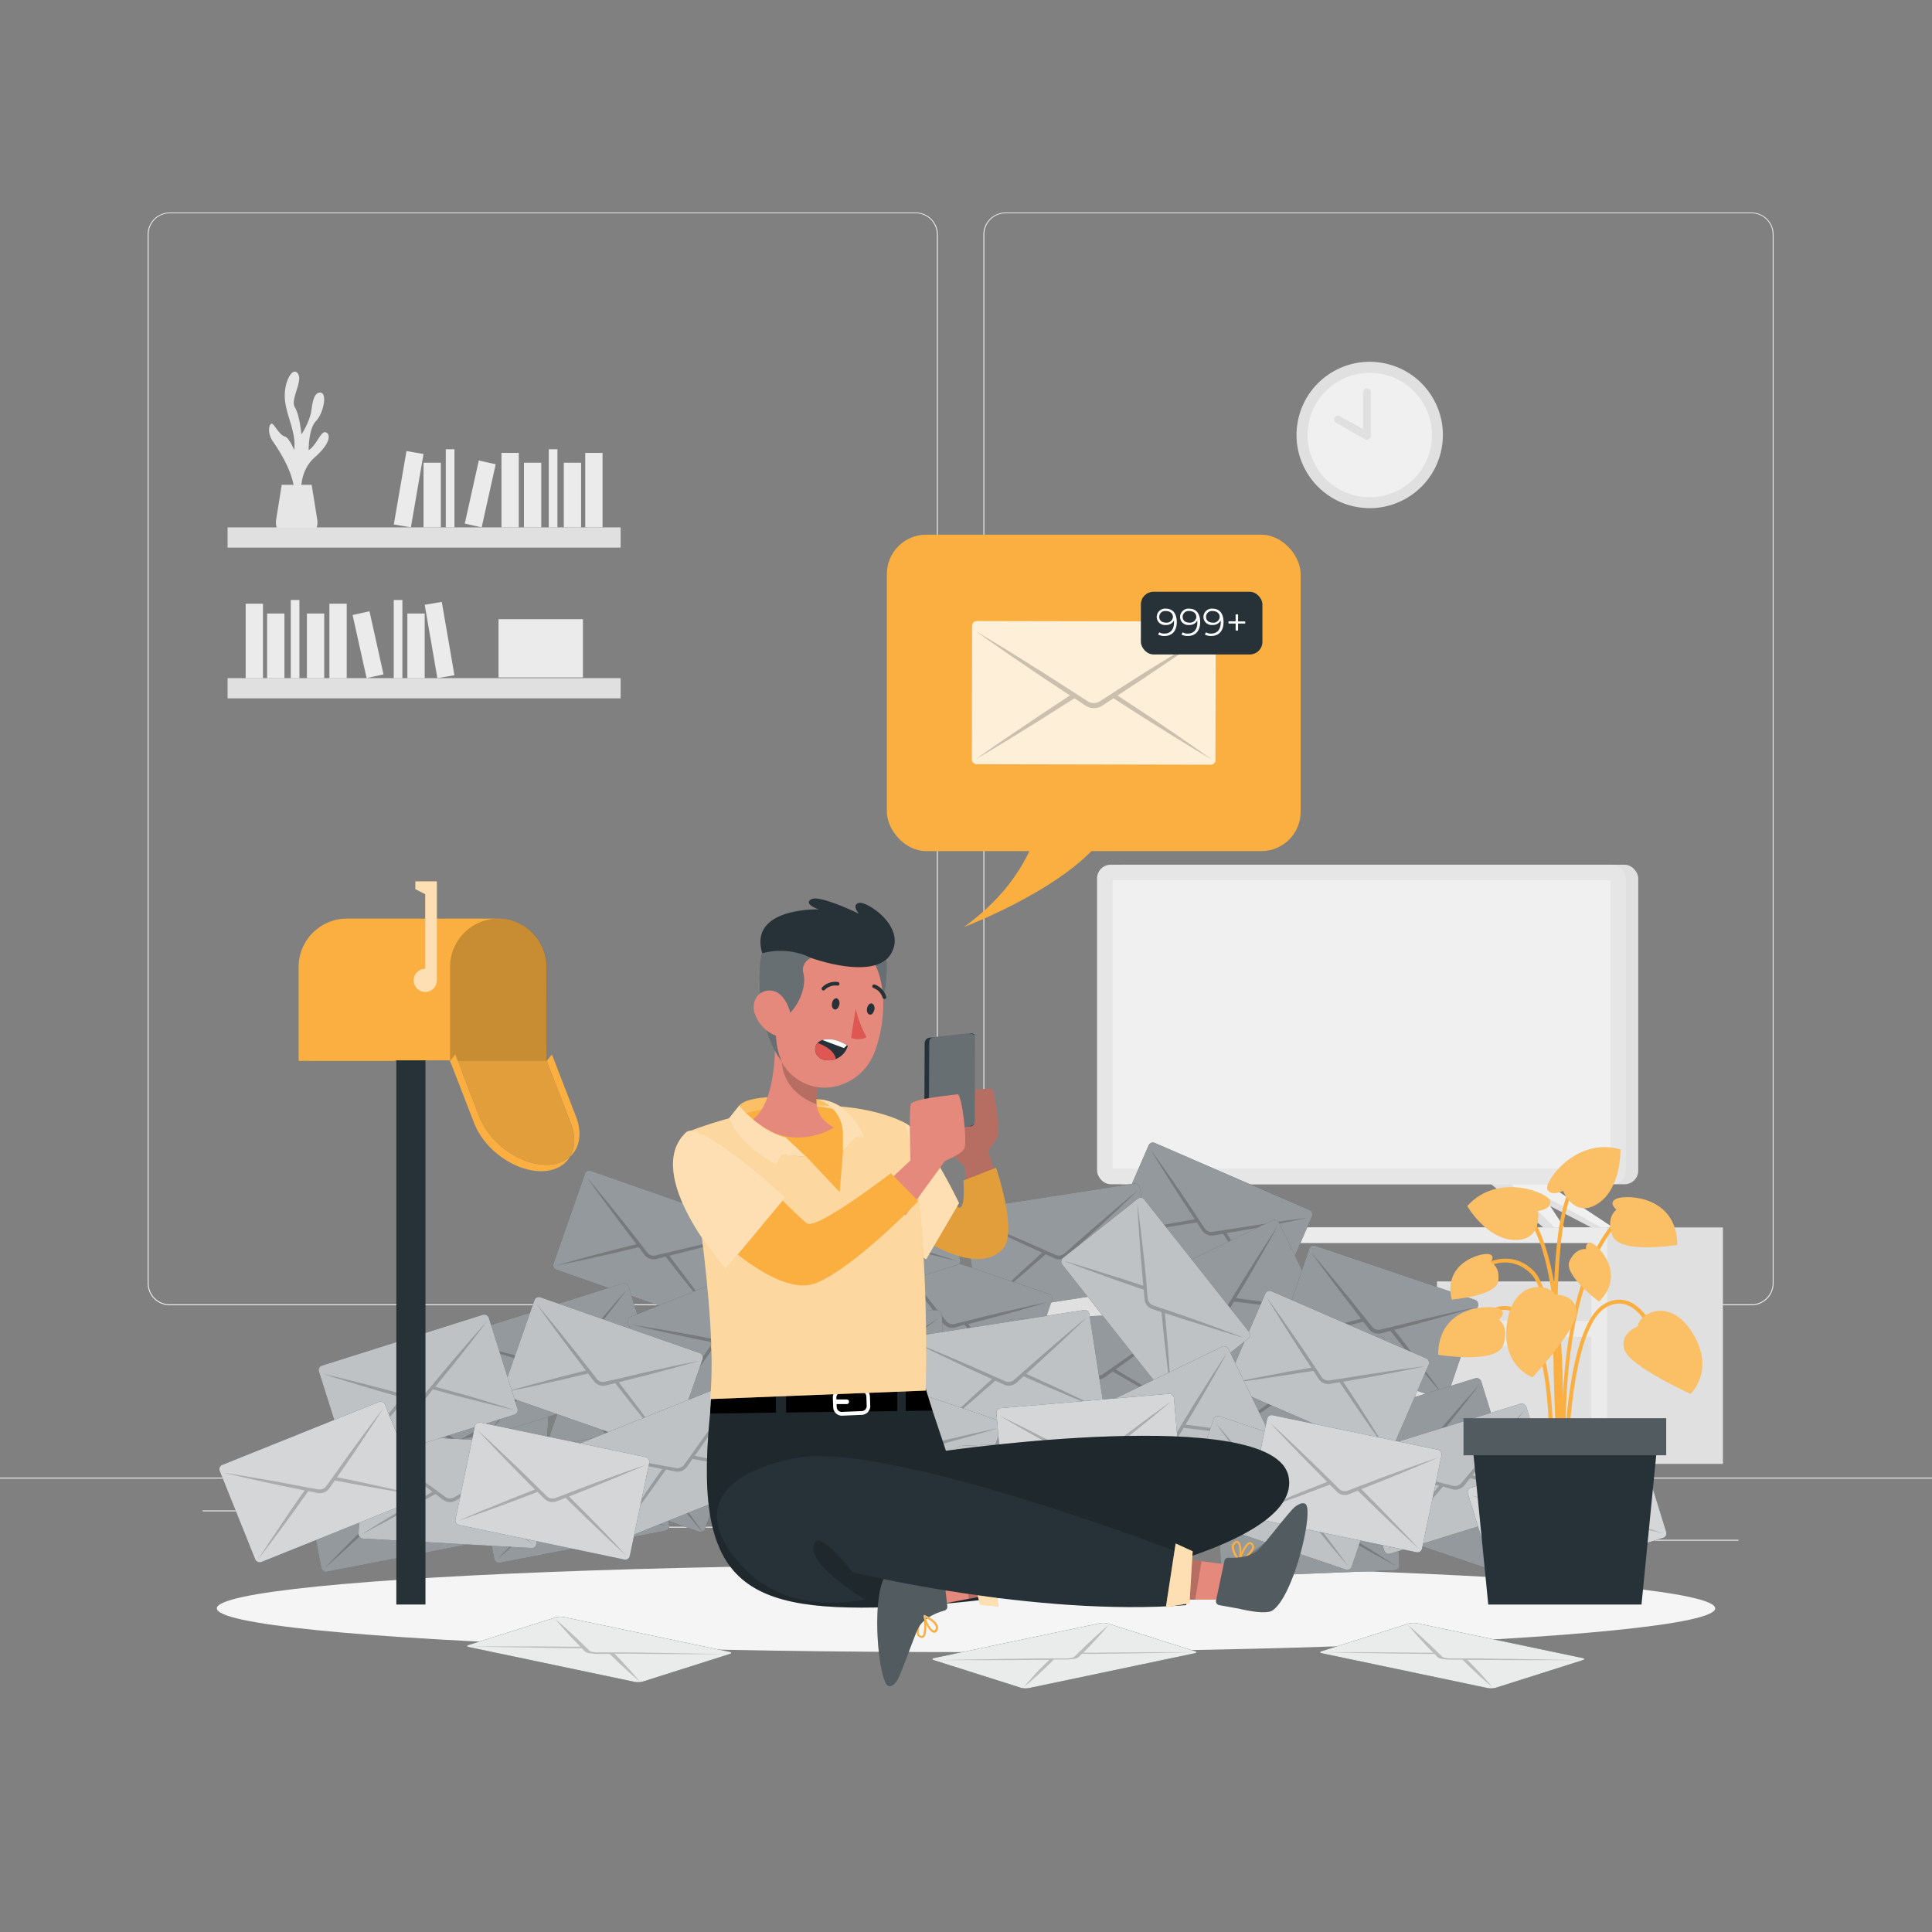 <svg xmlns="http://www.w3.org/2000/svg" viewBox="0 0 500 500"><rect x="0" y="0" width="500" height="500" fill="#808080" stroke="none"/><g id="freepik--background-complete--inject-18"><rect y="382.4" width="500" height="0.25" style="fill:#ebebeb"></rect><rect x="416.78" y="398.49" width="33.12" height="0.25" style="fill:#ebebeb"></rect><rect x="322.53" y="401.21" width="8.69" height="0.25" style="fill:#ebebeb"></rect><rect x="396.59" y="389.21" width="19.19" height="0.25" style="fill:#ebebeb"></rect><rect x="52.46" y="390.89" width="43.19" height="0.25" style="fill:#ebebeb"></rect><rect x="104.56" y="390.89" width="6.33" height="0.25" style="fill:#ebebeb"></rect><rect x="131.47" y="395.11" width="93.68" height="0.25" style="fill:#ebebeb"></rect><path d="M237,337.8H43.91a5.71,5.71,0,0,1-5.7-5.71V60.66A5.71,5.71,0,0,1,43.91,55H237a5.71,5.71,0,0,1,5.71,5.71V332.09A5.71,5.71,0,0,1,237,337.8ZM43.91,55.2a5.46,5.46,0,0,0-5.45,5.46V332.09a5.46,5.46,0,0,0,5.45,5.46H237a5.47,5.47,0,0,0,5.46-5.46V60.66A5.47,5.47,0,0,0,237,55.2Z" style="fill:#ebebeb"></path><path d="M453.31,337.8H260.21a5.72,5.72,0,0,1-5.71-5.71V60.66A5.72,5.72,0,0,1,260.21,55h193.1A5.71,5.71,0,0,1,459,60.66V332.09A5.71,5.71,0,0,1,453.31,337.8ZM260.21,55.2a5.47,5.47,0,0,0-5.46,5.46V332.09a5.47,5.47,0,0,0,5.46,5.46h193.1a5.47,5.47,0,0,0,5.46-5.46V60.66a5.47,5.47,0,0,0-5.46-5.46Z" style="fill:#ebebeb"></path><polygon points="306.92 304.77 315.35 304.77 320.92 304.77 305.33 317.67 302.47 317.67 299.92 317.67 303.56 312.14 292.94 317.67 290.38 317.67 287.36 317.67 306.92 304.77" style="fill:#e0e0e0"></polygon><polygon points="417.41 317.67 411.82 317.67 399.43 311.22 404.84 317.67 399.43 317.67 383.85 304.77 397.84 304.77 417.41 317.67" style="fill:#e0e0e0"></polygon><polygon points="402.3 317.67 389.41 304.77 397.84 304.77 417.41 317.67 414.38 317.67 399.43 309.44 404.84 317.67 402.3 317.67" style="fill:#f0f0f0"></polygon><path d="M257.47,317.66v61.19H445.89V317.66Zm3.08,4H411.82v20H260.55Z" style="fill:#e0e0e0"></path><path d="M257.47,317.66v61.19H415.94V317.66Zm3.08,4H411.82v20H260.55Z" style="fill:#ebebeb"></path><rect x="260.55" y="321.63" width="27.58" height="19.99" transform="translate(548.68 663.26) rotate(180)" style="fill:#e0e0e0"></rect><rect x="371.88" y="331.63" width="39.94" height="10" transform="translate(783.71 673.26) rotate(180)" style="fill:#e0e0e0"></rect><rect x="343.68" y="335.69" width="25.69" height="5.94" transform="translate(713.05 677.31) rotate(180)" style="fill:#e0e0e0"></rect><rect x="307.45" y="329.48" width="30.29" height="12.15" transform="translate(645.19 671.11) rotate(180)" style="fill:#e0e0e0"></rect><polygon points="381.75 345.98 382.49 348.37 392.31 348.37 393.04 345.98 411.82 345.98 411.82 372.52 362.97 372.52 362.97 345.98 381.75 345.98" style="fill:#e0e0e0"></polygon><polygon points="330.61 345.98 331.34 348.37 341.16 348.37 341.89 345.98 360.68 345.98 360.68 372.52 311.82 372.52 311.82 345.98 330.61 345.98" style="fill:#e0e0e0"></polygon><polygon points="279.46 345.98 280.19 348.37 290.02 348.37 290.75 345.98 309.53 345.98 309.53 372.52 260.68 372.52 260.68 345.98 279.46 345.98" style="fill:#e0e0e0"></polygon><rect x="287.13" y="223.78" width="136.85" height="82.69" rx="3.53" transform="translate(711.11 530.26) rotate(180)" style="fill:#e0e0e0"></rect><rect x="283.91" y="223.78" width="136.85" height="82.69" rx="3.53" transform="translate(704.68 530.26) rotate(180)" style="fill:#e6e6e6"></rect><rect x="315.01" y="200.72" width="74.65" height="128.81" transform="translate(617.47 -87.21) rotate(90)" style="fill:#f0f0f0"></rect><circle cx="354.49" cy="112.58" r="18.94" transform="translate(163.48 431.72) rotate(-76.72)" style="fill:#e0e0e0"></circle><circle cx="354.49" cy="112.58" r="16.1" transform="translate(176.91 439.39) rotate(-79.1)" style="fill:#f0f0f0"></circle><polyline points="353.73 101.53 353.73 112.79 346.27 108.57" style="fill:#f0f0f0"></polyline><path d="M353.73,113.79a1,1,0,0,1-.49-.13l-7.46-4.22a1,1,0,0,1-.38-1.36,1,1,0,0,1,1.37-.38l6,3.38v-9.55a1,1,0,1,1,2,0v11.26a1,1,0,0,1-.49.86A.94.94,0,0,1,353.73,113.79Z" style="fill:#e0e0e0"></path><path d="M78,128.21s-.92-6,3.48-9.88,4-6.17,2.75-6.47-2.42,3.57-4.35,4.63c0,0-.06-5.5,1.9-7.53s3-7.26,1.13-7.35-2.06,3.11-2.45,5.37A18.83,18.83,0,0,1,78,112.43s-.41-4.92-1.68-7,2.11-6.66.81-8.69-3.62,1.83-3.43,6.18,3.09,9,2.42,13.52c0,0-1.28-3.19-2.43-3.48s-2.31-2.39-3.08-3.18-1.74,1.93,0,4.44,6.18,9.23,5.51,14.66Z" style="fill:#e6e6e6"></path><path d="M80.66,125.47l1.44,9a4.59,4.59,0,0,1-4.53,5.32H76a4.59,4.59,0,0,1-4.53-5.32l1.44-9Z" style="fill:#e6e6e6"></path><rect x="58.9" y="136.48" width="101.72" height="5.23" transform="translate(219.52 278.2) rotate(180)" style="fill:#e0e0e0"></rect><rect x="151.45" y="117.22" width="4.48" height="19.27" transform="translate(307.39 253.7) rotate(180)" style="fill:#ebebeb"></rect><rect x="129.79" y="117.22" width="4.48" height="19.27" transform="translate(264.05 253.7) rotate(180)" style="fill:#ebebeb"></rect><rect x="103.52" y="116.98" width="4.48" height="19.27" transform="translate(188.48 269.35) rotate(-170.22)" style="fill:#ebebeb"></rect><rect x="145.9" y="119.76" width="4.48" height="16.73" transform="translate(296.29 256.24) rotate(180)" style="fill:#ebebeb"></rect><rect x="135.6" y="119.76" width="4.48" height="16.73" transform="translate(275.68 256.24) rotate(180)" style="fill:#ebebeb"></rect><rect x="109.6" y="119.76" width="4.48" height="16.73" transform="translate(223.69 256.24) rotate(180)" style="fill:#ebebeb"></rect><rect x="122.03" y="119.47" width="4.48" height="16.73" transform="translate(217.86 279.58) rotate(-167.47)" style="fill:#ebebeb"></rect><rect x="142.03" y="116.26" width="2.24" height="20.22" transform="translate(286.29 252.75) rotate(180)" style="fill:#ebebeb"></rect><rect x="115.37" y="116.26" width="2.24" height="20.22" transform="translate(232.98 252.75) rotate(180)" style="fill:#ebebeb"></rect><rect x="58.9" y="175.5" width="101.72" height="5.23" style="fill:#e0e0e0"></rect><rect x="63.58" y="156.24" width="4.48" height="19.27" style="fill:#ebebeb"></rect><rect x="85.25" y="156.24" width="4.48" height="19.27" style="fill:#ebebeb"></rect><rect x="111.52" y="156" width="4.48" height="19.27" transform="translate(-26.48 21.73) rotate(-9.78)" style="fill:#ebebeb"></rect><rect x="69.13" y="158.78" width="4.48" height="16.73" style="fill:#ebebeb"></rect><rect x="79.43" y="158.78" width="4.48" height="16.73" style="fill:#ebebeb"></rect><rect x="105.43" y="158.78" width="4.48" height="16.73" style="fill:#ebebeb"></rect><rect x="93" y="158.49" width="4.48" height="16.73" transform="translate(-33.92 24.63) rotate(-12.53)" style="fill:#ebebeb"></rect><rect x="75.25" y="155.28" width="2.24" height="20.22" style="fill:#ebebeb"></rect><rect x="101.9" y="155.28" width="2.24" height="20.22" style="fill:#ebebeb"></rect><rect x="129.02" y="160.25" width="21.84" height="15.07" style="fill:#ebebeb"></rect></g><g id="freepik--Shadow--inject-18"><ellipse id="freepik--path--inject-18" cx="250" cy="416.24" rx="193.89" ry="11.32" style="fill:#f5f5f5"></ellipse></g><g id="freepik--envelopes-2--inject-18"><rect x="95.51" y="357.1" width="46.11" height="27.1" rx="1.19" transform="translate(20.97 -6.07) rotate(3.21)" style="fill:#263238"></rect><rect x="95.51" y="357.1" width="46.11" height="27.1" rx="1.19" transform="translate(20.97 -6.07) rotate(3.21)" style="fill:#fff;opacity:0.5;isolation:isolate"></rect><path d="M124.4,372.41l-1.36-1,1.46-.85c1.9-1.11,3.82-2.2,5.7-3.34l5.67-3.39c1.86-1.17,3.75-2.3,5.61-3.49-2,1-3.9,2.05-5.85,3.08l-5.79,3.16c-1.94,1.05-3.85,2.15-5.76,3.22l-1.82,1-.86.5-.2.1-1.44.81a2.27,2.27,0,0,1-1.3.36,2.23,2.23,0,0,1-1.27-.5l-1.33-1-.18-.12-.8-.59-1.7-1.22c-1.79-1.28-3.55-2.59-5.37-3.84q-5.39-3.82-10.86-7.51c3.43,2.76,6.93,5.43,10.44,8.1,1.74,1.34,3.51,2.64,5.28,3.95l1.35,1-1.46.85c-1.9,1.11-3.82,2.19-5.69,3.34l-5.66,3.39c-1.88,1.16-3.76,2.3-5.61,3.48,2-1,3.89-2,5.84-3.07l5.8-3.17c1.93-1,3.83-2.15,5.76-3.22l1.82-1,.5.38,1.32,1a3,3,0,0,0,3.59.2l1.42-.83.55-.31,1.69,1.21c1.79,1.28,3.56,2.6,5.36,3.85,3.6,2.53,7.2,5.06,10.87,7.51-3.43-2.76-6.93-5.44-10.43-8.1C128,375,126.16,373.72,124.4,372.41Z" style="opacity:0.2;isolation:isolate"></path><rect x="290.43" y="303.36" width="46.11" height="27.1" rx="1.19" transform="translate(152.02 -98.58) rotate(23.45)" style="fill:#263238"></rect><rect x="290.43" y="303.36" width="46.11" height="27.1" rx="1.19" transform="translate(152.02 -98.58) rotate(23.45)" style="fill:#fff;opacity:0.5;isolation:isolate"></rect><path d="M318.36,320.57l-.93-1.41,1.67-.3c2.17-.38,4.34-.74,6.5-1.16l6.49-1.22c2.16-.46,4.32-.86,6.47-1.33-2.18.26-4.36.57-6.55.86l-6.53,1c-2.18.32-4.35.69-6.52,1l-2.06.32-1,.17-.23,0-1.63.26a2.13,2.13,0,0,1-2.36-1l-.91-1.37-.13-.18-.55-.83L309,313.66c-1.24-1.82-2.44-3.66-3.71-5.46-2.49-3.63-5-7.24-7.59-10.8,2.27,3.77,4.62,7.49,7,11.21,1.17,1.86,2.39,3.69,3.59,5.53l.92,1.42-1.67.29c-2.16.38-4.33.73-6.49,1.16l-6.49,1.23c-2.16.44-4.32.85-6.47,1.33,2.19-.27,4.37-.58,6.55-.87l6.54-1c2.17-.3,4.34-.69,6.51-1l2.06-.33.35.52.9,1.38a3,3,0,0,0,1.41,1.27,3.06,3.06,0,0,0,1.88.16l1.63-.28.61-.11,1.17,1.73c1.24,1.81,2.44,3.66,3.71,5.46,2.5,3.62,5,7.24,7.6,10.8-2.27-3.77-4.63-7.49-7-11.2C320.79,324.24,319.56,322.41,318.36,320.57Z" style="opacity:0.2;isolation:isolate"></path><rect x="251.07" y="309.47" width="46.11" height="27.1" rx="1.19" transform="translate(-46.31 45.87) rotate(-8.82)" style="fill:#263238"></rect><rect x="251.07" y="309.47" width="46.11" height="27.1" rx="1.19" transform="translate(-46.31 45.87) rotate(-8.82)" style="fill:#fff;opacity:0.5;isolation:isolate"></rect><path d="M280.19,323.51l-1.53-.7,1.25-1.14c1.63-1.48,3.27-2.94,4.88-4.45l4.83-4.5c1.58-1.53,3.19-3,4.76-4.58-1.71,1.39-3.38,2.82-5.08,4.23l-5,4.3c-1.68,1.43-3.31,2.9-5,4.36l-1.57,1.37-.74.67-.17.14-1.24,1.09a2.18,2.18,0,0,1-1.2.62,2.22,2.22,0,0,1-1.34-.22l-1.51-.67-.2-.08-.91-.42-1.91-.83c-2-.88-4-1.79-6.05-2.64-4-1.74-8.1-3.45-12.19-5.08,3.93,2,7.91,3.87,11.89,5.75,2,.95,4,1.84,6,2.76l1.54.71-1.25,1.13c-1.63,1.48-3.28,2.94-4.87,4.45l-4.83,4.5c-1.59,1.53-3.2,3-4.76,4.58,1.71-1.39,3.38-2.82,5.07-4.23l5-4.31c1.67-1.42,3.3-2.9,5-4.34l1.57-1.38.57.26,1.5.69a3,3,0,0,0,3.55-.55l1.22-1.11.47-.42,1.9.83c2,.88,4,1.8,6.05,2.64,4.05,1.73,8.1,3.45,12.2,5.08-3.94-2-7.91-3.87-11.9-5.74C284.21,325.33,282.19,324.43,280.19,323.51Z" style="opacity:0.2;isolation:isolate"></path><rect x="146.04" y="309.47" width="46.11" height="27.1" rx="1.19" transform="translate(116.18 -37.72) rotate(19.29)" style="fill:#263238"></rect><rect x="146.04" y="309.47" width="46.11" height="27.1" rx="1.19" transform="translate(116.18 -37.72) rotate(19.29)" style="fill:#fff;opacity:0.5;isolation:isolate"></rect><path d="M174.22,326.32l-1-1.35,1.65-.41c2.13-.54,4.27-1.06,6.4-1.63l6.38-1.69c2.11-.61,4.24-1.17,6.36-1.8-2.16.42-4.31.89-6.47,1.34l-6.45,1.43c-2.15.47-4.28,1-6.43,1.51l-2,.47-1,.24-.22.05-1.61.37a2.15,2.15,0,0,1-1.35,0,2.18,2.18,0,0,1-1.07-.83l-1-1.3-.14-.17-.6-.79-1.29-1.64c-1.37-1.73-2.7-3.47-4.1-5.18-2.75-3.44-5.52-6.85-8.36-10.22,2.54,3.6,5.16,7.14,7.79,10.67,1.3,1.77,2.65,3.51,4,5.26l1,1.35-1.64.41c-2.13.54-4.27,1.05-6.39,1.63l-6.38,1.69c-2.12.6-4.25,1.17-6.36,1.8,2.16-.42,4.31-.89,6.47-1.34l6.45-1.44c2.14-.46,4.27-1,6.42-1.5l2-.47.38.5,1,1.31a3,3,0,0,0,3.39,1.18l1.6-.4.61-.15,1.29,1.64c1.36,1.72,2.7,3.47,4.09,5.17,2.76,3.44,5.51,6.86,8.37,10.23-2.54-3.6-5.16-7.14-7.79-10.67C176.91,329.81,175.55,328.07,174.22,326.32Z" style="opacity:0.2;isolation:isolate"></path><rect x="142.34" y="364.43" width="46.11" height="27.1" rx="1.19" transform="matrix(0.94, 0.33, -0.33, 0.94, 134.13, -33.42)" style="fill:#263238"></rect><rect x="142.34" y="364.43" width="46.11" height="27.1" rx="1.19" transform="matrix(0.94, 0.33, -0.33, 0.94, 134.13, -33.42)" style="fill:#fff;opacity:0.5;isolation:isolate"></rect><path d="M170.52,381.28l-1-1.34,1.65-.42c2.13-.54,4.27-1,6.4-1.62l6.38-1.7c2.12-.6,4.25-1.16,6.36-1.79-2.16.42-4.31.89-6.47,1.34l-6.45,1.43c-2.14.47-4.28,1-6.42,1.5l-2,.48-1,.24-.21,0-1.61.38a2.14,2.14,0,0,1-2.43-.85l-1-1.3-.15-.17-.6-.78-1.29-1.64c-1.37-1.73-2.7-3.48-4.1-5.18-2.74-3.44-5.52-6.86-8.36-10.22,2.54,3.6,5.16,7.14,7.79,10.67,1.3,1.77,2.65,3.51,4,5.26l1,1.35-1.64.41c-2.13.53-4.27,1-6.39,1.63l-6.38,1.69c-2.12.59-4.25,1.17-6.36,1.79,2.16-.41,4.31-.89,6.47-1.34l6.45-1.43c2.14-.47,4.28-1,6.42-1.5l2-.48.38.5,1,1.31a3.12,3.12,0,0,0,1.5,1.16,3.06,3.06,0,0,0,1.89,0l1.6-.4.61-.15,1.29,1.63c1.36,1.72,2.7,3.48,4.09,5.18,2.76,3.43,5.52,6.86,8.37,10.22-2.54-3.6-5.16-7.13-7.79-10.67C173.21,384.77,171.85,383,170.52,381.28Z" style="opacity:0.2;isolation:isolate"></path><rect x="292.56" y="323.93" width="46.11" height="27.1" rx="1.19" transform="translate(-115.55 171.34) rotate(-25.84)" style="fill:#263238"></rect><rect x="292.56" y="323.93" width="46.11" height="27.1" rx="1.19" transform="translate(-115.55 171.34) rotate(-25.84)" style="fill:#fff;opacity:0.5;isolation:isolate"></rect><path d="M321.57,336.18l-1.68-.22.87-1.46c1.12-1.89,2.27-3.77,3.36-5.68l3.3-5.72c1.07-1.93,2.17-3.83,3.22-5.77-1.23,1.83-2.41,3.68-3.62,5.53l-3.53,5.57c-1.18,1.86-2.32,3.75-3.47,5.62l-1.09,1.78-.51.85-.13.18-.86,1.41a2.22,2.22,0,0,1-1,1,2.17,2.17,0,0,1-1.35.17l-1.63-.19-.22,0-1-.13-2.07-.24c-2.19-.25-4.37-.54-6.56-.75-4.37-.48-8.75-.93-13.14-1.29,4.34.74,8.69,1.38,13.05,2,2.18.33,4.36.6,6.54.89l1.68.23-.87,1.45c-1.12,1.89-2.27,3.76-3.35,5.68l-3.31,5.72c-1.07,1.92-2.16,3.83-3.21,5.77,1.23-1.83,2.41-3.69,3.62-5.53l3.52-5.59c1.19-1.85,2.31-3.74,3.48-5.61l1.09-1.77.62.08,1.64.22a3.25,3.25,0,0,0,1.88-.24,3.1,3.1,0,0,0,1.35-1.33l.84-1.41.33-.54,2.07.24c2.18.25,4.37.53,6.55.75,4.38.47,8.75.93,13.15,1.29-4.34-.75-8.7-1.39-13.06-2C325.94,336.74,323.75,336.47,321.57,336.18Z" style="opacity:0.2;isolation:isolate"></path><rect x="285.56" y="364.92" width="46.11" height="27.1" rx="1.19" transform="translate(-134.12 172.39) rotate(-25.84)" style="fill:#263238"></rect><rect x="285.56" y="364.92" width="46.11" height="27.1" rx="1.19" transform="translate(-134.12 172.39) rotate(-25.84)" style="fill:#fff;opacity:0.5;isolation:isolate"></rect><path d="M314.57,377.17l-1.68-.22.87-1.46c1.12-1.89,2.27-3.78,3.36-5.68l3.3-5.72c1.06-1.93,2.17-3.83,3.22-5.77-1.23,1.82-2.41,3.68-3.62,5.53l-3.53,5.57c-1.18,1.86-2.32,3.75-3.47,5.62l-1.1,1.77-.51.85-.12.19-.87,1.41a2.13,2.13,0,0,1-1,.94,2.17,2.17,0,0,1-1.35.18l-1.63-.2-.22,0-1-.12-2.07-.24c-2.19-.26-4.37-.54-6.56-.75-4.38-.49-8.75-.93-13.14-1.29,4.34.74,8.69,1.38,13.05,2,2.18.32,4.36.59,6.54.89l1.68.22-.87,1.45c-1.12,1.9-2.27,3.77-3.35,5.68l-3.31,5.72c-1.07,1.92-2.16,3.83-3.21,5.77,1.23-1.82,2.41-3.68,3.62-5.53l3.52-5.58c1.19-1.85,2.31-3.74,3.48-5.61l1.09-1.77.62.08,1.64.21a3.1,3.1,0,0,0,1.88-.24,3.13,3.13,0,0,0,1.35-1.32l.84-1.42.33-.54,2.06.24c2.19.25,4.37.54,6.56.76,4.38.47,8.75.93,13.15,1.28-4.34-.74-8.7-1.38-13.06-2C318.94,377.72,316.75,377.46,314.57,377.17Z" style="opacity:0.2;isolation:isolate"></path><rect x="223.4" y="327.16" width="46.11" height="27.1" rx="1.19" transform="translate(122.4 -61.08) rotate(18.72)" style="fill:#263238"></rect><rect x="223.4" y="327.16" width="46.11" height="27.1" rx="1.19" transform="translate(122.4 -61.08) rotate(18.72)" style="fill:#fff;opacity:0.5;isolation:isolate"></rect><path d="M251.61,344l-1-1.33,1.64-.43c2.12-.56,4.26-1.1,6.38-1.69l6.37-1.76c2.1-.62,4.23-1.21,6.33-1.85-2.15.44-4.3.93-6.45,1.4l-6.43,1.49c-2.15.5-4.28,1-6.41,1.57l-2,.5-1,.24-.22.05-1.6.4a2.22,2.22,0,0,1-1.35,0,2.11,2.11,0,0,1-1.09-.82l-1-1.29-.15-.17-.61-.78-1.31-1.62c-1.38-1.72-2.73-3.45-4.15-5.14q-4.15-5.11-8.45-10.14c2.57,3.58,5.22,7.09,7.89,10.59,1.32,1.76,2.68,3.49,4,5.22l1,1.34-1.64.43c-2.13.56-4.26,1.09-6.37,1.69l-6.37,1.76c-2.12.61-4.23,1.21-6.34,1.85,2.16-.43,4.3-.93,6.46-1.4l6.43-1.5c2.14-.49,4.27-1.05,6.41-1.56l2-.49.39.49,1,1.3a3,3,0,0,0,3.4,1.15L249,343l.61-.16,1.3,1.62c1.38,1.71,2.74,3.45,4.14,5.14,2.79,3.4,5.59,6.8,8.47,10.14-2.57-3.58-5.23-7.09-7.89-10.59C254.33,347.42,253,345.69,251.61,344Z" style="opacity:0.2;isolation:isolate"></path><rect x="235.17" y="363" width="46.11" height="27.1" rx="1.19" transform="translate(134.53 -62.96) rotate(18.72)" style="fill:#263238"></rect><rect x="235.17" y="363" width="46.11" height="27.1" rx="1.19" transform="translate(134.53 -62.96) rotate(18.72)" style="fill:#fff;opacity:0.5;isolation:isolate"></rect><path d="M263.38,379.8l-1-1.33L264,378c2.13-.56,4.27-1.1,6.38-1.69l6.37-1.76c2.11-.63,4.23-1.21,6.34-1.86-2.16.44-4.3.94-6.46,1.41l-6.43,1.49c-2.14.49-4.27,1-6.41,1.57l-2,.49-1,.25-.21.05-1.61.39a2.12,2.12,0,0,1-2.43-.82l-1-1.29-.15-.17-.61-.78-1.3-1.62c-1.39-1.72-2.74-3.45-4.15-5.14-2.78-3.41-5.59-6.81-8.46-10.14,2.57,3.57,5.22,7.09,7.89,10.59,1.32,1.76,2.68,3.48,4,5.22l1,1.34-1.64.43c-2.12.56-4.26,1.08-6.37,1.69l-6.37,1.76c-2.11.61-4.23,1.2-6.34,1.85,2.16-.44,4.3-.93,6.46-1.4l6.43-1.5c2.14-.49,4.27-1,6.41-1.56l2-.5.38.5,1,1.3a3.16,3.16,0,0,0,1.51,1.14,3.08,3.08,0,0,0,1.9,0l1.59-.42.61-.15,1.31,1.62c1.37,1.71,2.73,3.45,4.14,5.13,2.79,3.41,5.58,6.81,8.46,10.15-2.57-3.58-5.22-7.09-7.89-10.6C266.1,383.27,264.73,381.54,263.38,379.8Z" style="opacity:0.2;isolation:isolate"></path><rect x="199.74" y="307.46" width="46.11" height="27.1" rx="1.19" transform="translate(-86.27 81.92) rotate(-17.51)" style="fill:#263238"></rect><rect x="199.74" y="307.46" width="46.11" height="27.1" rx="1.19" transform="translate(-86.27 81.92) rotate(-17.51)" style="fill:#fff;opacity:0.5;isolation:isolate"></rect><path d="M228.87,320.59l-1.63-.46,1.07-1.32c1.38-1.71,2.79-3.41,4.15-5.14l4.1-5.18c1.33-1.75,2.7-3.47,4-5.24-1.48,1.63-2.92,3.29-4.38,4.95l-4.3,5c-1.44,1.67-2.83,3.37-4.24,5.06l-1.34,1.59-.63.77-.15.17-1.06,1.27a2.29,2.29,0,0,1-1.1.79,2.15,2.15,0,0,1-1.35,0l-1.59-.43-.22,0-1-.27-2-.54c-2.13-.57-4.24-1.16-6.38-1.69-4.26-1.11-8.53-2.19-12.82-3.18,4.19,1.36,8.4,2.63,12.63,3.88,2.1.64,4.22,1.22,6.33,1.83l1.63.46-1.07,1.31c-1.38,1.71-2.79,3.4-4.14,5.14l-4.09,5.18c-1.35,1.74-2.7,3.47-4,5.24,1.48-1.63,2.92-3.29,4.38-4.95l4.3-5c1.44-1.66,2.83-3.37,4.25-5.05l1.34-1.59.6.17,1.59.45a3.12,3.12,0,0,0,1.89,0,3.06,3.06,0,0,0,1.53-1.11l1-1.28.4-.49,2,.54c2.12.56,4.25,1.16,6.38,1.69,4.26,1.1,8.52,2.19,12.82,3.18-4.18-1.36-8.4-2.63-12.62-3.88C233.11,321.77,231,321.19,228.87,320.59Z" style="opacity:0.2;isolation:isolate"></path><rect x="198.25" y="340.09" width="46.11" height="27.1" rx="1.19" transform="translate(-16.59 10.94) rotate(-2.73)" style="fill:#263238"></rect><rect x="198.25" y="340.09" width="46.11" height="27.1" rx="1.19" transform="translate(-16.59 10.94) rotate(-2.73)" style="fill:#fff;opacity:0.5;isolation:isolate"></rect><path d="M227.29,354.77l-1.46-.85,1.37-1c1.77-1.3,3.57-2.58,5.32-3.9l5.28-4c1.74-1.35,3.5-2.67,5.22-4-1.84,1.19-3.66,2.44-5.49,3.66l-5.44,3.74c-1.81,1.25-3.6,2.54-5.39,3.81l-1.71,1.2-.8.58-.19.13-1.35.95a2.12,2.12,0,0,1-2.56.12l-1.43-.82-.2-.1-.85-.51-1.81-1c-1.92-1.09-3.81-2.21-5.74-3.27-3.84-2.16-7.69-4.29-11.58-6.34,3.7,2.39,7.45,4.69,11.21,7,1.88,1.16,3.78,2.26,5.66,3.39l1.46.87-1.37,1c-1.77,1.3-3.57,2.57-5.31,3.91l-5.28,4c-1.75,1.34-3.5,2.67-5.22,4,1.84-1.19,3.66-2.44,5.49-3.66l5.44-3.75c1.82-1.24,3.59-2.54,5.4-3.8l1.7-1.2.54.32,1.42.84a3,3,0,0,0,3.59-.17l1.33-1,.5-.37,1.81,1c1.91,1.09,3.81,2.21,5.74,3.27,3.84,2.15,7.68,4.29,11.58,6.34-3.7-2.39-7.45-4.68-11.21-7C231.09,357,229.18,355.9,227.29,354.77Z" style="opacity:0.2;isolation:isolate"></path><rect x="192.2" y="364.92" width="46.11" height="27.1" rx="1.19" transform="translate(-17.78 10.68) rotate(-2.73)" style="fill:#263238"></rect><rect x="192.2" y="364.92" width="46.11" height="27.1" rx="1.19" transform="translate(-17.78 10.68) rotate(-2.73)" style="fill:#fff;opacity:0.5;isolation:isolate"></rect><path d="M221.24,379.61l-1.46-.86,1.37-1c1.77-1.3,3.57-2.58,5.32-3.91l5.29-4c1.73-1.36,3.49-2.68,5.22-4.05-1.85,1.2-3.67,2.44-5.5,3.67L226,373.24c-1.81,1.24-3.6,2.53-5.39,3.8l-1.7,1.2-.81.59L218,379l-1.36.95A2.14,2.14,0,0,1,214,380l-1.43-.83-.19-.1-.86-.5-1.81-1c-1.92-1.09-3.81-2.21-5.74-3.26-3.84-2.16-7.69-4.29-11.58-6.35,3.7,2.39,7.45,4.69,11.22,7,1.87,1.15,3.77,2.26,5.66,3.38l1.45.87-1.36,1c-1.78,1.3-3.57,2.57-5.32,3.91l-5.28,4c-1.74,1.35-3.5,2.67-5.22,4,1.85-1.2,3.66-2.44,5.5-3.67l5.43-3.75c1.82-1.23,3.59-2.53,5.4-3.8l1.7-1.2.54.32,1.42.84a3,3,0,0,0,3.59-.17l1.33-1,.51-.37,1.81,1c1.9,1.09,3.8,2.21,5.73,3.27,3.84,2.15,7.68,4.29,11.59,6.34-3.7-2.38-7.46-4.68-11.22-7C225,381.84,223.13,380.73,221.24,379.61Z" style="opacity:0.2;isolation:isolate"></path><rect x="333.65" y="328.7" width="46.11" height="27.1" rx="1.19" transform="translate(128.73 -96.39) rotate(18.72)" style="fill:#263238"></rect><rect x="333.65" y="328.7" width="46.11" height="27.1" rx="1.19" transform="translate(128.73 -96.39) rotate(18.72)" style="fill:#fff;opacity:0.5;isolation:isolate"></rect><path d="M361.87,345.49l-1.05-1.33,1.64-.43c2.13-.56,4.27-1.1,6.39-1.69l6.36-1.76c2.11-.62,4.24-1.2,6.34-1.85-2.16.44-4.3.93-6.46,1.4l-6.42,1.49c-2.15.5-4.28,1.05-6.42,1.57l-2,.5-1,.25-.22,0-1.61.4a2.22,2.22,0,0,1-1.35,0,2.13,2.13,0,0,1-1.08-.82L354,342l-.14-.17-.61-.79-1.31-1.62c-1.38-1.72-2.74-3.45-4.15-5.14-2.78-3.41-5.58-6.8-8.46-10.14,2.57,3.58,5.23,7.09,7.89,10.59,1.32,1.76,2.69,3.49,4,5.22l1,1.35-1.63.42c-2.13.56-4.27,1.09-6.38,1.69l-6.36,1.76c-2.12.61-4.24,1.21-6.34,1.86,2.15-.44,4.3-.94,6.45-1.41l6.44-1.5c2.14-.48,4.26-1,6.41-1.56l2-.49.39.49,1,1.3a3,3,0,0,0,3.4,1.15l1.59-.41.61-.16,1.31,1.62c1.38,1.71,2.73,3.45,4.14,5.14,2.79,3.4,5.58,6.8,8.47,10.14-2.58-3.57-5.23-7.09-7.89-10.59C364.59,349,363.21,347.23,361.87,345.49Z" style="opacity:0.2;isolation:isolate"></path><rect x="362.42" y="378.27" width="46.11" height="27.1" rx="1.19" transform="translate(146.16 -103) rotate(18.72)" style="fill:#263238"></rect><rect x="362.42" y="378.27" width="46.11" height="27.1" rx="1.19" transform="translate(146.16 -103) rotate(18.72)" style="fill:#fff;opacity:0.5;isolation:isolate"></rect><path d="M390.63,395.07l-1-1.34,1.64-.43c2.12-.56,4.26-1.1,6.38-1.69l6.36-1.76c2.11-.62,4.24-1.2,6.34-1.85-2.15.44-4.3.93-6.45,1.4l-6.43,1.49c-2.15.5-4.28,1.05-6.41,1.57l-2,.5-1,.25-.22,0-1.6.4a2.25,2.25,0,0,1-1.36,0,2.13,2.13,0,0,1-1.08-.82l-1-1.28-.14-.17-.61-.79L380.68,389c-1.38-1.72-2.73-3.45-4.15-5.14-2.78-3.41-5.58-6.8-8.45-10.14,2.57,3.58,5.22,7.09,7.89,10.6,1.32,1.75,2.68,3.48,4,5.22l1,1.34-1.64.42c-2.13.56-4.26,1.09-6.38,1.69l-6.36,1.76c-2.12.61-4.23,1.21-6.34,1.86,2.16-.44,4.3-.94,6.46-1.41l6.43-1.5c2.14-.48,4.27-1,6.41-1.56l2-.49.39.49,1,1.3a3.13,3.13,0,0,0,1.51,1.15,3.21,3.21,0,0,0,1.89,0l1.6-.42.61-.16,1.3,1.62c1.38,1.71,2.74,3.45,4.14,5.14,2.79,3.41,5.58,6.8,8.47,10.14-2.57-3.57-5.23-7.09-7.89-10.59C393.35,398.53,392,396.8,390.63,395.07Z" style="opacity:0.2;isolation:isolate"></path><rect x="261.16" y="340.55" width="46.11" height="27.1" rx="1.19" transform="translate(-14.15 11.84) rotate(-2.33)" style="fill:#263238"></rect><rect x="261.16" y="340.55" width="46.11" height="27.1" rx="1.19" transform="translate(-14.15 11.84) rotate(-2.33)" style="fill:#fff;opacity:0.5;isolation:isolate"></rect><path d="M290.19,355.28l-1.45-.87,1.38-1c1.78-1.29,3.58-2.56,5.35-3.87l5.31-3.93c1.74-1.34,3.51-2.65,5.24-4-1.85,1.19-3.67,2.42-5.52,3.63l-5.46,3.7c-1.82,1.23-3.62,2.51-5.42,3.77l-1.71,1.19-.81.58-.19.12-1.35.94a2.19,2.19,0,0,1-1.27.49,2.22,2.22,0,0,1-1.3-.38l-1.42-.83-.2-.11-.85-.51-1.8-1.05c-1.91-1.1-3.79-2.23-5.72-3.3-3.82-2.19-7.66-4.35-11.54-6.43,3.69,2.42,7.43,4.74,11.17,7.06,1.87,1.16,3.76,2.28,5.64,3.42l1.45.88-1.38,1c-1.78,1.29-3.58,2.55-5.34,3.87l-5.31,3.93c-1.75,1.33-3.51,2.64-5.24,4,1.85-1.19,3.67-2.42,5.52-3.63l5.46-3.72c1.82-1.22,3.61-2.5,5.42-3.75l1.71-1.19.54.32,1.41.85a3.09,3.09,0,0,0,1.82.53,3.17,3.17,0,0,0,1.77-.67l1.34-1L288,355l1.8,1c1.9,1.1,3.79,2.24,5.71,3.31,3.83,2.18,7.66,4.34,11.55,6.42-3.69-2.41-7.42-4.73-11.17-7.05C294,357.53,292.07,356.42,290.19,355.28Z" style="opacity:0.2;isolation:isolate"></path><rect x="312.79" y="346.68" width="46.11" height="27.1" rx="1.19" transform="translate(-14.36 13.94) rotate(-2.33)" style="fill:#263238"></rect><rect x="312.79" y="346.68" width="46.11" height="27.1" rx="1.19" transform="translate(-14.36 13.94) rotate(-2.33)" style="fill:#fff;opacity:0.5;isolation:isolate"></rect><path d="M341.83,361.41l-1.45-.87,1.37-1c1.78-1.29,3.59-2.55,5.35-3.87l5.31-3.92c1.74-1.35,3.52-2.65,5.25-4-1.86,1.18-3.68,2.41-5.52,3.62l-5.47,3.71c-1.82,1.23-3.61,2.51-5.42,3.76L339.54,360l-.81.58-.18.12-1.36.95a2.22,2.22,0,0,1-1.26.48,2.16,2.16,0,0,1-1.31-.38L333.2,361l-.19-.11-.86-.51-1.8-1c-1.91-1.11-3.79-2.24-5.72-3.31-3.82-2.18-7.65-4.34-11.53-6.42,3.68,2.41,7.42,4.74,11.17,7.05,1.86,1.17,3.75,2.29,5.63,3.42l1.45.88-1.37,1c-1.78,1.29-3.59,2.55-5.34,3.87l-5.31,3.93c-1.75,1.33-3.52,2.65-5.25,4,1.85-1.18,3.68-2.42,5.52-3.63l5.46-3.71c1.83-1.22,3.61-2.51,5.43-3.76l1.71-1.19.54.32,1.41.86a3,3,0,0,0,3.59-.15l1.33-1,.52-.37,1.8,1.05c1.9,1.1,3.79,2.23,5.71,3.3,3.82,2.18,7.65,4.35,11.54,6.43-3.68-2.41-7.42-4.74-11.17-7.05C345.61,363.67,343.71,362.55,341.83,361.41Z" style="opacity:0.2;isolation:isolate"></path><rect x="315.51" y="380.18" width="46.11" height="27.1" rx="1.19" transform="translate(-15.72 14.08) rotate(-2.33)" style="fill:#263238"></rect><rect x="315.51" y="380.18" width="46.11" height="27.1" rx="1.19" transform="translate(-15.72 14.08) rotate(-2.33)" style="fill:#fff;opacity:0.5;isolation:isolate"></rect><path d="M344.54,394.9l-1.45-.86,1.37-1c1.79-1.28,3.59-2.55,5.35-3.87l5.31-3.92c1.75-1.35,3.52-2.65,5.25-4-1.85,1.18-3.67,2.41-5.52,3.63l-5.46,3.7c-1.83,1.23-3.62,2.51-5.42,3.77l-1.71,1.18-.81.58-.19.13-1.36.94a2.19,2.19,0,0,1-1.26.48,2.14,2.14,0,0,1-1.3-.38l-1.42-.83-.2-.1-.85-.51-1.8-1.05c-1.91-1.11-3.8-2.24-5.72-3.31-3.82-2.18-7.66-4.34-11.54-6.42,3.69,2.41,7.42,4.74,11.17,7.05,1.86,1.17,3.76,2.29,5.64,3.42l1.45.88-1.38,1c-1.78,1.28-3.58,2.54-5.34,3.87L322,403.18c-1.75,1.34-3.51,2.65-5.25,4,1.86-1.18,3.68-2.41,5.53-3.63l5.46-3.71c1.82-1.22,3.61-2.51,5.42-3.76l1.71-1.19.54.33,1.41.85a3.22,3.22,0,0,0,1.82.53,3.18,3.18,0,0,0,1.77-.68l1.34-1,.51-.37,1.8,1c1.9,1.1,3.79,2.24,5.71,3.3,3.83,2.18,7.66,4.35,11.55,6.43-3.69-2.41-7.43-4.74-11.17-7.05C348.32,397.16,346.42,396,344.54,394.9Z" style="opacity:0.2;isolation:isolate"></path><rect x="121.3" y="338.12" width="46.11" height="27.1" rx="1.19" transform="translate(-99.2 59.8) rotate(-17.53)" style="fill:#263238"></rect><rect x="121.3" y="338.12" width="46.11" height="27.1" rx="1.19" transform="translate(-99.2 59.8) rotate(-17.53)" style="fill:#fff;opacity:0.5;isolation:isolate"></rect><path d="M150.43,351.24l-1.63-.46,1.07-1.32c1.38-1.71,2.79-3.41,4.15-5.14l4.09-5.18c1.33-1.75,2.7-3.48,4-5.24-1.48,1.63-2.92,3.29-4.38,5l-4.3,5c-1.44,1.67-2.83,3.37-4.25,5.06l-1.33,1.59-.63.77-.15.17L146,352.71a2.14,2.14,0,0,1-2.45.77l-1.59-.43-.22-.05-1-.27-2-.54c-2.13-.56-4.24-1.16-6.38-1.69-4.26-1.11-8.53-2.18-12.82-3.17,4.19,1.36,8.4,2.62,12.63,3.87,2.1.64,4.22,1.23,6.33,1.83l1.63.47-1.06,1.31c-1.39,1.71-2.8,3.39-4.14,5.13l-4.1,5.18c-1.34,1.75-2.7,3.48-4,5.25,1.48-1.63,2.91-3.3,4.37-4.95l4.3-5c1.44-1.65,2.83-3.36,4.25-5l1.34-1.6.6.17,1.59.45a3,3,0,0,0,3.42-1.08l1-1.28.4-.49,2,.54c2.12.56,4.25,1.16,6.38,1.69,4.26,1.1,8.53,2.19,12.82,3.18-4.18-1.37-8.4-2.63-12.62-3.88C154.67,352.42,152.55,351.84,150.43,351.24Z" style="opacity:0.2;isolation:isolate"></path><rect x="341.92" y="362.52" width="46.11" height="27.1" rx="1.19" transform="translate(-94.9 124.77) rotate(-17.2)" style="fill:#263238"></rect><rect x="341.92" y="362.52" width="46.11" height="27.1" rx="1.19" transform="translate(-94.9 124.77) rotate(-17.2)" style="fill:#fff;opacity:0.5;isolation:isolate"></rect><path d="M371.05,375.67l-1.62-.46,1.07-1.32c1.39-1.7,2.81-3.39,4.18-5.11l4.12-5.16c1.34-1.74,2.72-3.46,4.05-5.22-1.49,1.62-2.94,3.28-4.41,4.92l-4.33,5c-1.45,1.66-2.85,3.36-4.27,5l-1.35,1.59-.63.76-.15.17-1.07,1.26a2.23,2.23,0,0,1-1.1.79,2.19,2.19,0,0,1-1.36,0l-1.58-.44-.22-.05-.95-.28-2-.54c-2.13-.59-4.24-1.19-6.38-1.73-4.25-1.14-8.51-2.24-12.8-3.25,4.18,1.39,8.39,2.67,12.61,4,2.1.65,4.21,1.24,6.32,1.86l1.63.48-1.08,1.3c-1.39,1.7-2.81,3.38-4.16,5.11l-4.13,5.16c-1.35,1.74-2.72,3.46-4,5.22,1.49-1.62,2.93-3.28,4.4-4.92l4.33-5c1.45-1.65,2.84-3.35,4.28-5l1.34-1.59.61.18,1.58.46a3,3,0,0,0,3.43-1.06l1.05-1.28.4-.48,2,.55c2.12.57,4.24,1.18,6.36,1.72,4.26,1.13,8.52,2.24,12.81,3.25-4.18-1.39-8.39-2.67-12.6-4C375.29,376.88,373.16,376.29,371.05,375.67Z" style="opacity:0.2;isolation:isolate"></path><rect x="165.45" y="331.7" width="46.11" height="27.1" rx="1.19" transform="translate(-115.12 95.16) rotate(-21.89)" style="fill:#263238"></rect><rect x="165.45" y="331.7" width="46.11" height="27.1" rx="1.19" transform="translate(-115.12 95.16) rotate(-21.89)" style="fill:#fff;opacity:0.5;isolation:isolate"></rect><path d="M194.53,344.36l-1.66-.33,1-1.4c1.25-1.81,2.52-3.61,3.74-5.44l3.69-5.47c1.19-1.85,2.43-3.68,3.6-5.54-1.35,1.74-2.65,3.51-4,5.27L197,336.77c-1.31,1.77-2.57,3.57-3.85,5.36l-1.21,1.69-.57.82-.14.18-1,1.34a2.23,2.23,0,0,1-1,.88,2.2,2.2,0,0,1-1.35.08l-1.62-.31-.22,0-1-.2-2-.38c-2.17-.41-4.32-.84-6.5-1.2-4.33-.78-8.67-1.53-13-2.19,4.28,1,8.58,2,12.89,2.9,2.14.48,4.3.9,6.45,1.34l1.66.34-1,1.39c-1.25,1.81-2.53,3.6-3.74,5.43l-3.69,5.48c-1.2,1.84-2.42,3.67-3.6,5.54,1.35-1.74,2.66-3.51,4-5.27l3.9-5.33c1.31-1.76,2.56-3.57,3.85-5.35l1.22-1.7.61.13,1.62.33a3.16,3.16,0,0,0,1.89-.12A3.1,3.1,0,0,0,191,346.7l.94-1.36.36-.51,2.05.38c2.15.4,4.32.84,6.48,1.2,4.34.77,8.67,1.53,13,2.19-4.28-1-8.58-2-12.88-2.91C198.85,345.22,196.68,344.8,194.53,344.36Z" style="opacity:0.2;isolation:isolate"></path><rect x="125.16" y="373.43" width="46.11" height="27.1" rx="1.19" transform="translate(-71.01 35.33) rotate(-10.98)" style="fill:#263238"></rect><rect x="125.16" y="373.43" width="46.11" height="27.1" rx="1.19" transform="translate(-71.01 35.33) rotate(-10.98)" style="fill:#fff;opacity:0.5;isolation:isolate"></rect><path d="M154.3,387.25l-1.56-.64,1.21-1.19c1.56-1.54,3.16-3.07,4.7-4.63l4.66-4.68c1.52-1.59,3.08-3.15,4.59-4.76-1.66,1.45-3.28,2.94-4.92,4.42l-4.84,4.48c-1.62,1.49-3.2,3-4.79,4.54l-1.52,1.44-.71.69-.16.15-1.2,1.14a2.17,2.17,0,0,1-1.18.66,2.22,2.22,0,0,1-1.35-.17l-1.53-.61-.21-.08-.92-.37-1.93-.77c-2.06-.81-4.09-1.64-6.15-2.4-4.11-1.59-8.23-3.15-12.37-4.62,4,1.83,8,3.57,12.1,5.29,2,.87,4.05,1.69,6.09,2.54l1.56.65-1.21,1.18c-1.57,1.54-3.16,3.05-4.7,4.62l-4.66,4.69c-1.53,1.58-3.07,3.14-4.58,4.75,1.65-1.45,3.27-2.94,4.91-4.42l4.84-4.49c1.62-1.48,3.19-3,4.8-4.53l1.51-1.44.58.24,1.53.63a3.12,3.12,0,0,0,1.87.25,3.15,3.15,0,0,0,1.65-.93l1.18-1.16.45-.43,1.94.76c2,.8,4.08,1.64,6.14,2.41,4.11,1.57,8.22,3.14,12.38,4.61-4-1.83-8.05-3.56-12.1-5.29C158.38,388.91,156.33,388.09,154.3,387.25Z" style="opacity:0.2;isolation:isolate"></path><rect x="80.42" y="375.75" width="46.11" height="27.1" rx="1.19" transform="translate(-72.27 26.84) rotate(-10.98)" style="fill:#263238"></rect><rect x="80.42" y="375.75" width="46.11" height="27.1" rx="1.19" transform="translate(-72.27 26.84) rotate(-10.98)" style="fill:#fff;opacity:0.5;isolation:isolate"></rect><path d="M109.56,389.57l-1.57-.64,1.21-1.19c1.57-1.54,3.16-3.06,4.71-4.63l4.66-4.68c1.52-1.59,3.08-3.15,4.58-4.75-1.65,1.45-3.27,2.94-4.91,4.41l-4.84,4.49c-1.62,1.49-3.2,3-4.8,4.54l-1.51,1.43-.71.69-.17.15-1.2,1.14a2.19,2.19,0,0,1-1.17.67,2.23,2.23,0,0,1-1.35-.18l-1.53-.61-.21-.07-.92-.38-1.94-.76c-2-.81-4.08-1.64-6.15-2.41-4.1-1.59-8.22-3.14-12.37-4.62,4,1.83,8,3.57,12.11,5.29,2,.88,4,1.7,6.08,2.54l1.57.65-1.21,1.18c-1.57,1.54-3.17,3.06-4.7,4.63l-4.66,4.68c-1.53,1.58-3.08,3.15-4.58,4.75,1.65-1.45,3.27-2.94,4.91-4.42L93.73,397c1.62-1.48,3.19-3,4.8-4.53L100,391l.58.24,1.52.63a3.15,3.15,0,0,0,1.88.24,3.09,3.09,0,0,0,1.65-.93l1.18-1.15.45-.44,1.94.76c2,.8,4.08,1.64,6.14,2.41,4.11,1.58,8.22,3.15,12.38,4.62-4-1.83-8.05-3.57-12.1-5.29C113.64,391.23,111.59,390.41,109.56,389.57Z" style="opacity:0.2;isolation:isolate"></path><rect x="93.41" y="372.33" width="46.11" height="27.1" rx="1.19" transform="translate(21.82 -5.92) rotate(3.21)" style="fill:#263238"></rect><rect x="93.41" y="372.33" width="46.11" height="27.1" rx="1.19" transform="translate(21.82 -5.92) rotate(3.21)" style="fill:#fff;opacity:0.7;isolation:isolate"></rect><path d="M122.3,387.63l-1.36-1,1.46-.86c1.9-1.1,3.82-2.19,5.7-3.33l5.67-3.4c1.86-1.16,3.75-2.29,5.61-3.48-2,1-3.9,2.05-5.85,3.08l-5.79,3.16c-1.94,1.05-3.85,2.14-5.76,3.22l-1.82,1-.86.5-.2.1-1.44.81a2.27,2.27,0,0,1-1.3.36,2.23,2.23,0,0,1-1.27-.5l-1.33-1-.18-.12-.8-.59-1.7-1.22c-1.79-1.29-3.55-2.59-5.37-3.84-3.59-2.55-7.2-5.07-10.86-7.51,3.43,2.76,6.93,5.43,10.44,8.1,1.74,1.34,3.51,2.63,5.28,3.95l1.35,1-1.46.85c-1.9,1.11-3.82,2.19-5.69,3.33l-5.66,3.4c-1.88,1.16-3.76,2.3-5.61,3.48,2-1,3.89-2.05,5.84-3.08l5.8-3.16c1.93-1,3.83-2.15,5.76-3.22l1.82-1,.5.38,1.32,1a3.17,3.17,0,0,0,1.76.7,3.1,3.1,0,0,0,1.83-.5l1.42-.83.55-.31,1.69,1.21c1.79,1.28,3.56,2.59,5.36,3.84,3.6,2.54,7.2,5.07,10.87,7.51-3.43-2.75-6.93-5.43-10.43-8.09C125.85,390.24,124.06,389,122.3,387.63Z" style="opacity:0.2;isolation:isolate"></path><rect x="320.63" y="341.75" width="46.11" height="27.1" rx="1.19" transform="translate(169.79 -107.43) rotate(23.45)" style="fill:#263238"></rect><rect x="320.63" y="341.75" width="46.11" height="27.1" rx="1.19" transform="translate(169.79 -107.43) rotate(23.45)" style="fill:#fff;opacity:0.7;isolation:isolate"></rect><path d="M348.56,359l-.93-1.41,1.67-.29c2.16-.39,4.34-.75,6.5-1.16l6.49-1.23c2.15-.45,4.32-.85,6.47-1.33-2.19.26-4.36.58-6.55.87l-6.53,1c-2.18.31-4.35.68-6.52,1l-2.06.33-1,.17-.22,0-1.63.26a2.19,2.19,0,0,1-1.35-.12,2.14,2.14,0,0,1-1-.91L341,354.8l-.13-.18-.54-.83-1.17-1.73c-1.24-1.83-2.44-3.66-3.71-5.46-2.49-3.63-5-7.24-7.6-10.8,2.27,3.77,4.63,7.49,7,11.2,1.17,1.86,2.39,3.69,3.59,5.54l.93,1.42-1.67.29c-2.17.38-4.34.73-6.49,1.16l-6.49,1.22c-2.16.44-4.32.86-6.47,1.33,2.18-.26,4.36-.57,6.55-.86l6.53-1c2.18-.31,4.34-.69,6.52-1l2.06-.32.34.52.9,1.38a3.23,3.23,0,0,0,1.41,1.27,3.16,3.16,0,0,0,1.89.16l1.62-.28.62-.11,1.17,1.72c1.23,1.82,2.44,3.67,3.7,5.46,2.5,3.63,5,7.25,7.6,10.81-2.27-3.77-4.62-7.49-7-11.21C351,362.64,349.76,360.81,348.56,359Z" style="opacity:0.2;isolation:isolate"></path><rect x="276.01" y="322.43" width="46.11" height="27.1" rx="1.19" transform="translate(377 -107.02) rotate(51.65)" style="fill:#263238"></rect><rect x="276.01" y="322.43" width="46.11" height="27.1" rx="1.19" transform="translate(377 -107.02) rotate(51.65)" style="fill:#fff;opacity:0.7;isolation:isolate"></rect><path d="M301.63,341.51l-.15-1.68,1.61.52c2.09.69,4.18,1.4,6.28,2l6.3,2c2.11.62,4.21,1.29,6.33,1.89-2.05-.81-4.12-1.56-6.18-2.33l-6.21-2.25c-2.07-.75-4.16-1.45-6.24-2.16l-2-.69-1-.31-.21-.08-1.56-.54a2.25,2.25,0,0,1-1.13-.74,2.18,2.18,0,0,1-.46-1.28l-.16-1.64,0-.22-.09-1L296.6,331c-.22-2.2-.42-4.38-.69-6.57-.47-4.37-1-8.75-1.58-13.11.21,4.4.53,8.79.86,13.18.15,2.2.36,4.38.55,6.57l.14,1.69-1.6-.53c-2.09-.69-4.17-1.4-6.27-2l-6.3-2c-2.11-.63-4.21-1.29-6.33-1.89,2.05.81,4.12,1.56,6.18,2.34l6.22,2.23c2.06.76,4.15,1.44,6.22,2.18l2,.68.06.63.14,1.64a3,3,0,0,0,2.23,2.82l1.56.51.6.2.21,2.07c.23,2.19.42,4.38.69,6.56.49,4.38,1,8.75,1.59,13.12-.22-4.4-.53-8.79-.86-13.18C302,345.9,301.82,343.7,301.63,341.51Z" style="opacity:0.2;isolation:isolate"></path><rect x="238" y="342.2" width="46.11" height="27.1" rx="1.19" transform="translate(-51.48 44.26) rotate(-8.82)" style="fill:#263238"></rect><rect x="238" y="342.2" width="46.11" height="27.1" rx="1.19" transform="translate(-51.48 44.26) rotate(-8.82)" style="fill:#fff;opacity:0.7;isolation:isolate"></rect><path d="M267.13,356.25l-1.54-.7,1.25-1.14c1.63-1.49,3.28-3,4.88-4.46l4.83-4.5c1.58-1.53,3.19-3,4.76-4.57-1.71,1.38-3.38,2.81-5.07,4.23l-5,4.29c-1.68,1.43-3.31,2.9-5,4.36l-1.57,1.37-.74.67-.17.14L262.55,357a2.2,2.2,0,0,1-1.2.63,2.16,2.16,0,0,1-1.34-.23l-1.5-.67-.21-.08-.91-.41-1.91-.84c-2-.88-4-1.79-6-2.63-4-1.75-8.1-3.46-12.19-5.08,3.93,2,7.91,3.86,11.9,5.74,2,1,4,1.85,6,2.76l1.55.71-1.26,1.14c-1.63,1.48-3.28,2.93-4.87,4.44L245.71,367c-1.59,1.52-3.19,3-4.76,4.57,1.71-1.38,3.38-2.81,5.07-4.23l5-4.3c1.68-1.42,3.3-2.9,5-4.35l1.57-1.38.57.26,1.5.69a3.12,3.12,0,0,0,1.87.32,3.17,3.17,0,0,0,1.68-.87l1.22-1.11.47-.42,1.9.84c2,.87,4,1.79,6.05,2.63,4.05,1.73,8.1,3.46,12.2,5.08-3.93-2-7.91-3.87-11.9-5.74C271.14,358.06,269.13,357.16,267.13,356.25Z" style="opacity:0.2;isolation:isolate"></path><rect x="132.97" y="342.2" width="46.11" height="27.1" rx="1.19" transform="translate(126.26 -31.57) rotate(19.29)" style="fill:#263238"></rect><rect x="132.97" y="342.2" width="46.11" height="27.1" rx="1.19" transform="translate(126.26 -31.57) rotate(19.29)" style="fill:#fff;opacity:0.7;isolation:isolate"></rect><path d="M161.15,359.05l-1-1.34,1.65-.42c2.13-.54,4.27-1.05,6.4-1.63l6.38-1.69c2.12-.61,4.25-1.17,6.36-1.79-2.16.41-4.31.89-6.47,1.33L168,354.94c-2.15.48-4.28,1-6.42,1.51l-2,.48-1,.23-.22,0-1.61.38a2.22,2.22,0,0,1-1.35,0,2.18,2.18,0,0,1-1.07-.83l-1-1.3-.15-.17-.6-.79-1.29-1.63c-1.37-1.74-2.7-3.48-4.1-5.18-2.74-3.44-5.52-6.86-8.36-10.22,2.54,3.6,5.16,7.13,7.79,10.67,1.3,1.77,2.65,3.5,4,5.25l1,1.36-1.64.4c-2.13.54-4.27,1.05-6.39,1.63l-6.38,1.7c-2.12.59-4.25,1.16-6.36,1.79,2.16-.42,4.31-.89,6.47-1.34l6.45-1.44c2.14-.46,4.28-1,6.42-1.49l2-.48.38.5,1,1.31A3,3,0,0,0,157,358.5l1.6-.4.61-.16,1.29,1.64c1.36,1.72,2.7,3.48,4.09,5.18,2.76,3.43,5.52,6.86,8.37,10.22-2.54-3.6-5.16-7.14-7.79-10.67C163.84,362.54,162.48,360.8,161.15,359.05Z" style="opacity:0.2;isolation:isolate"></path><rect x="279.5" y="356.67" width="46.11" height="27.1" rx="1.19" transform="translate(-131.13 168.91) rotate(-25.84)" style="fill:#263238"></rect><rect x="279.5" y="356.67" width="46.11" height="27.1" rx="1.19" transform="translate(-131.13 168.91) rotate(-25.84)" style="fill:#fff;opacity:0.7;isolation:isolate"></rect><path d="M308.5,368.91l-1.67-.22.86-1.45c1.12-1.9,2.27-3.78,3.36-5.69l3.3-5.72c1.07-1.92,2.17-3.83,3.22-5.77-1.23,1.83-2.41,3.69-3.62,5.53l-3.53,5.58c-1.18,1.85-2.32,3.74-3.47,5.62l-1.09,1.77-.51.85-.12.19-.87,1.41a2.17,2.17,0,0,1-2.32,1.12l-1.63-.2-.22,0-1-.13-2.07-.24c-2.19-.25-4.37-.54-6.56-.75-4.37-.48-8.75-.93-13.14-1.29,4.34.75,8.7,1.39,13.05,2,2.18.33,4.36.6,6.54.89l1.68.23-.87,1.45c-1.12,1.89-2.27,3.77-3.35,5.68l-3.3,5.72c-1.08,1.92-2.17,3.83-3.22,5.77,1.23-1.83,2.41-3.68,3.62-5.53l3.53-5.58c1.18-1.85,2.3-3.74,3.47-5.61l1.09-1.78.63.08,1.63.22a3.09,3.09,0,0,0,1.88-.24,3.13,3.13,0,0,0,1.35-1.32l.85-1.42.32-.54,2.07.24c2.18.25,4.37.54,6.55.75,4.38.47,8.75.93,13.15,1.29-4.34-.74-8.69-1.38-13.05-2C312.87,369.47,310.68,369.2,308.5,368.91Z" style="opacity:0.2;isolation:isolate"></path><rect x="210.33" y="359.89" width="46.11" height="27.1" rx="1.19" transform="translate(132.22 -55.15) rotate(18.72)" style="fill:#263238"></rect><rect x="210.33" y="359.89" width="46.11" height="27.1" rx="1.19" transform="translate(132.22 -55.15) rotate(18.72)" style="fill:#fff;opacity:0.7;isolation:isolate"></rect><path d="M238.54,376.69l-1-1.33,1.64-.44c2.12-.56,4.26-1.09,6.38-1.69l6.37-1.75c2.11-.63,4.23-1.21,6.34-1.86-2.16.44-4.31.93-6.46,1.4l-6.43,1.5c-2.14.49-4.28,1-6.41,1.56l-2,.5-1,.25-.22.05-1.6.39a2.3,2.3,0,0,1-1.35,0,2.23,2.23,0,0,1-1.09-.83l-1-1.28-.15-.17-.61-.78-1.31-1.63c-1.38-1.72-2.73-3.45-4.15-5.14q-4.16-5.12-8.45-10.14c2.57,3.58,5.22,7.09,7.89,10.6,1.32,1.76,2.68,3.48,4,5.22l1,1.34-1.64.42c-2.13.56-4.26,1.09-6.37,1.69l-6.37,1.76c-2.11.62-4.23,1.21-6.34,1.86,2.16-.44,4.3-.94,6.46-1.4l6.43-1.51c2.14-.48,4.27-1,6.41-1.56l2-.49.39.49,1,1.3a3.18,3.18,0,0,0,1.51,1.15,3.24,3.24,0,0,0,1.9,0l1.59-.42.61-.16,1.3,1.62c1.38,1.71,2.74,3.45,4.14,5.14,2.79,3.41,5.59,6.81,8.47,10.14-2.57-3.57-5.22-7.08-7.89-10.59C241.26,380.15,239.89,378.43,238.54,376.69Z" style="opacity:0.2;isolation:isolate"></path><rect x="186.67" y="340.2" width="46.11" height="27.1" rx="1.19" transform="translate(-96.73 79.51) rotate(-17.51)" style="fill:#263238"></rect><rect x="186.67" y="340.2" width="46.11" height="27.1" rx="1.19" transform="translate(-96.73 79.51) rotate(-17.51)" style="fill:#fff;opacity:0.7;isolation:isolate"></rect><path d="M215.8,353.32l-1.62-.46,1.06-1.32c1.39-1.71,2.79-3.4,4.15-5.13l4.1-5.18c1.33-1.76,2.7-3.48,4-5.25-1.48,1.63-2.91,3.3-4.38,4.95l-4.3,5c-1.44,1.67-2.83,3.37-4.24,5.06l-1.34,1.6-.63.77-.15.16-1.06,1.27a2.14,2.14,0,0,1-1.09.79,2.12,2.12,0,0,1-1.36,0l-1.59-.43-.22-.05-1-.27-2-.54c-2.13-.57-4.24-1.16-6.38-1.69-4.26-1.11-8.53-2.19-12.82-3.18,4.19,1.37,8.41,2.63,12.63,3.88,2.1.64,4.22,1.22,6.33,1.83l1.64.47-1.07,1.31c-1.39,1.71-2.8,3.39-4.15,5.13l-4.09,5.18c-1.34,1.75-2.7,3.48-4,5.24,1.48-1.62,2.92-3.29,4.38-4.94l4.3-5c1.44-1.65,2.83-3.36,4.25-5l1.34-1.6.6.17,1.59.45a3.12,3.12,0,0,0,1.89,0,3.21,3.21,0,0,0,1.54-1.12l1-1.28.4-.48,2,.53c2.13.57,4.25,1.17,6.38,1.7,4.26,1.1,8.53,2.19,12.82,3.17-4.18-1.36-8.4-2.62-12.62-3.88C220,354.51,217.92,353.92,215.8,353.32Z" style="opacity:0.2;isolation:isolate"></path><rect x="185.18" y="372.82" width="46.11" height="27.1" rx="1.19" transform="translate(-18.16 10.36) rotate(-2.73)" style="fill:#263238"></rect><rect x="185.18" y="372.82" width="46.11" height="27.1" rx="1.19" transform="translate(-18.16 10.36) rotate(-2.73)" style="fill:#fff;opacity:0.7;isolation:isolate"></rect><path d="M214.22,387.51l-1.46-.86,1.37-1c1.77-1.3,3.57-2.58,5.32-3.91l5.28-4c1.74-1.36,3.5-2.68,5.23-4-1.85,1.2-3.67,2.44-5.5,3.67L219,381.14c-1.81,1.24-3.6,2.53-5.39,3.8l-1.71,1.2-.8.59-.19.12-1.35.95a2.1,2.1,0,0,1-2.56.13l-1.43-.82-.2-.11-.85-.5-1.81-1c-1.92-1.09-3.81-2.21-5.74-3.26-3.84-2.16-7.69-4.29-11.58-6.35,3.7,2.39,7.45,4.69,11.22,7,1.87,1.15,3.77,2.26,5.66,3.38l1.45.87-1.36,1c-1.78,1.3-3.57,2.57-5.32,3.91l-5.28,4c-1.74,1.35-3.5,2.67-5.22,4.05,1.84-1.2,3.66-2.44,5.5-3.67l5.43-3.75c1.82-1.23,3.59-2.53,5.4-3.8l1.7-1.2.54.32,1.42.84a3.06,3.06,0,0,0,1.82.52,3.12,3.12,0,0,0,1.77-.69l1.33-1,.51-.37,1.8,1c1.91,1.09,3.81,2.21,5.74,3.27,3.84,2.15,7.68,4.29,11.59,6.34-3.7-2.38-7.46-4.68-11.22-7C218,389.74,216.11,388.63,214.22,387.51Z" style="opacity:0.2;isolation:isolate"></path><rect x="308.87" y="372.82" width="46.11" height="27.1" rx="1.19" transform="translate(141.58 -86.1) rotate(18.72)" style="fill:#263238"></rect><rect x="308.87" y="372.82" width="46.11" height="27.1" rx="1.19" transform="translate(141.58 -86.1) rotate(18.72)" style="fill:#fff;opacity:0.7;isolation:isolate"></rect><path d="M337.09,389.62l-1-1.33,1.64-.44c2.13-.56,4.27-1.09,6.39-1.69l6.36-1.75c2.11-.63,4.24-1.21,6.34-1.86-2.15.44-4.3.93-6.46,1.4l-6.42,1.5c-2.15.49-4.28,1-6.42,1.57l-2,.49-1,.25-.22.05-1.61.39a2.11,2.11,0,0,1-2.43-.83l-1-1.28-.14-.17-.61-.78-1.31-1.63c-1.38-1.72-2.73-3.45-4.15-5.14-2.78-3.41-5.58-6.8-8.46-10.14,2.58,3.58,5.23,7.09,7.89,10.6,1.32,1.76,2.69,3.48,4,5.22l1,1.34-1.63.42c-2.13.56-4.27,1.09-6.38,1.7l-6.36,1.75c-2.12.62-4.24,1.21-6.34,1.86,2.15-.44,4.3-.93,6.46-1.4l6.43-1.51c2.14-.48,4.26-1,6.41-1.56l2-.49.39.49,1,1.3a3,3,0,0,0,3.4,1.16l1.6-.42.6-.16,1.31,1.63c1.38,1.7,2.73,3.44,4.14,5.13,2.79,3.41,5.58,6.81,8.47,10.14-2.57-3.57-5.23-7.08-7.89-10.59C339.81,393.08,338.43,391.36,337.09,389.62Z" style="opacity:0.2;isolation:isolate"></path><rect x="248.09" y="373.28" width="46.11" height="27.1" rx="1.19" transform="translate(-15.49 11.34) rotate(-2.33)" style="fill:#263238"></rect><rect x="248.09" y="373.28" width="46.11" height="27.1" rx="1.19" transform="translate(-15.49 11.34) rotate(-2.33)" style="fill:#fff;opacity:0.7;isolation:isolate"></rect><path d="M277.12,388l-1.45-.87,1.38-1c1.78-1.29,3.58-2.56,5.35-3.87l5.31-3.93c1.74-1.34,3.51-2.64,5.25-4-1.86,1.19-3.68,2.42-5.53,3.63L282,381.68c-1.82,1.23-3.62,2.5-5.42,3.76l-1.71,1.19-.81.58-.19.12-1.35.95a2.25,2.25,0,0,1-1.27.48,2.15,2.15,0,0,1-1.3-.38l-1.42-.83-.2-.11-.85-.51-1.8-1c-1.91-1.11-3.79-2.24-5.72-3.31-3.82-2.19-7.65-4.34-11.53-6.42,3.68,2.41,7.42,4.73,11.16,7,1.87,1.17,3.76,2.28,5.64,3.42l1.45.88-1.37,1c-1.79,1.29-3.59,2.55-5.34,3.87l-5.31,3.93c-1.76,1.33-3.52,2.65-5.25,4,1.85-1.19,3.68-2.42,5.52-3.63l5.46-3.71c1.83-1.22,3.61-2.51,5.42-3.76l1.71-1.19.54.32,1.41.85A3,3,0,0,0,273,389l1.34-1,.51-.37,1.8,1.05c1.9,1.09,3.8,2.23,5.71,3.3,3.83,2.18,7.66,4.35,11.55,6.43-3.69-2.42-7.42-4.74-11.17-7.06C280.91,390.27,279,389.15,277.12,388Z" style="opacity:0.2;isolation:isolate"></path><rect x="85.16" y="346.22" width="46.11" height="27.1" rx="1.19" transform="translate(-103.32 49.29) rotate(-17.53)" style="fill:#263238"></rect><rect x="85.16" y="346.22" width="46.11" height="27.1" rx="1.19" transform="translate(-103.32 49.29) rotate(-17.53)" style="fill:#fff;opacity:0.7;isolation:isolate"></rect><path d="M114.29,359.34l-1.62-.46,1.06-1.32c1.39-1.71,2.79-3.4,4.15-5.13l4.1-5.18c1.33-1.76,2.69-3.48,4-5.25-1.48,1.63-2.92,3.3-4.38,4.95l-4.3,5c-1.44,1.67-2.83,3.37-4.24,5.06l-1.34,1.6-.63.77-.15.16-1.06,1.27a2.22,2.22,0,0,1-1.09.8,2.19,2.19,0,0,1-1.36,0l-1.59-.43-.22,0-.95-.27-2-.53c-2.13-.57-4.24-1.17-6.38-1.69-4.26-1.11-8.53-2.19-12.82-3.18,4.19,1.36,8.41,2.63,12.63,3.88,2.1.64,4.22,1.22,6.34,1.82l1.63.47L103,362.91c-1.39,1.71-2.8,3.4-4.14,5.14l-4.1,5.18c-1.34,1.74-2.7,3.47-4,5.24,1.48-1.63,2.92-3.29,4.38-5l4.29-5c1.44-1.66,2.83-3.37,4.25-5.05l1.34-1.6.61.17,1.58.45a3.12,3.12,0,0,0,1.89,0,3.21,3.21,0,0,0,1.54-1.12l1-1.28.4-.48,2,.53c2.12.57,4.24,1.17,6.37,1.7,4.27,1.09,8.53,2.18,12.83,3.17-4.19-1.36-8.41-2.63-12.63-3.88C118.53,360.52,116.41,359.94,114.29,359.34Z" style="opacity:0.2;isolation:isolate"></path><rect x="353.58" y="369.11" width="46.11" height="27.1" rx="1.19" transform="translate(-96.33 128.52) rotate(-17.2)" style="fill:#263238"></rect><rect x="353.58" y="369.11" width="46.11" height="27.1" rx="1.19" transform="translate(-96.33 128.52) rotate(-17.2)" style="fill:#fff;opacity:0.7;isolation:isolate"></rect><path d="M382.71,382.26l-1.62-.46,1.07-1.32c1.39-1.7,2.81-3.39,4.18-5.11l4.12-5.16c1.34-1.74,2.72-3.46,4.05-5.22-1.49,1.62-2.94,3.28-4.41,4.92l-4.33,5c-1.45,1.65-2.85,3.35-4.27,5l-1.35,1.59-.63.76-.15.17-1.07,1.26a2.23,2.23,0,0,1-1.1.79,2.19,2.19,0,0,1-1.36,0l-1.58-.44-.22,0-1-.28-2-.54c-2.13-.59-4.24-1.19-6.38-1.73-4.25-1.14-8.51-2.24-12.8-3.25,4.18,1.39,8.39,2.67,12.61,3.95,2.1.65,4.21,1.24,6.32,1.86l1.63.48-1.08,1.3c-1.39,1.7-2.81,3.38-4.16,5.11L363.09,396c-1.35,1.74-2.72,3.46-4,5.22,1.49-1.62,2.93-3.28,4.4-4.92l4.33-5c1.45-1.65,2.84-3.35,4.28-5l1.34-1.59.61.18,1.58.46a3,3,0,0,0,3.43-1.06l1.05-1.28.4-.48,2,.55c2.12.57,4.24,1.18,6.36,1.72,4.26,1.13,8.52,2.24,12.81,3.25-4.18-1.39-8.39-2.67-12.6-3.95C387,383.47,384.82,382.88,382.71,382.26Z" style="opacity:0.2;isolation:isolate"></path><rect x="152.38" y="364.43" width="46.11" height="27.1" rx="1.19" transform="translate(-128.26 92.65) rotate(-21.89)" style="fill:#263238"></rect><rect x="152.38" y="364.43" width="46.11" height="27.1" rx="1.19" transform="translate(-128.26 92.65) rotate(-21.89)" style="fill:#fff;opacity:0.7;isolation:isolate"></rect><path d="M181.46,377.09l-1.66-.33,1-1.4c1.25-1.81,2.52-3.6,3.74-5.43l3.69-5.48c1.19-1.85,2.43-3.67,3.61-5.54-1.36,1.74-2.66,3.51-4,5.27l-3.91,5.32c-1.31,1.77-2.57,3.57-3.85,5.36l-1.21,1.7-.57.81-.14.18-1,1.34a2.13,2.13,0,0,1-2.38,1l-1.62-.31-.22,0-1-.2-2.05-.38c-2.17-.4-4.32-.84-6.5-1.2-4.33-.78-8.66-1.53-13-2.19,4.28,1,8.58,2,12.89,2.91,2.14.47,4.3.89,6.46,1.33l1.66.35-1,1.38c-1.25,1.81-2.53,3.6-3.74,5.44L163,392.42c-1.2,1.85-2.42,3.68-3.6,5.54,1.35-1.74,2.66-3.51,4-5.27l3.9-5.32c1.31-1.77,2.56-3.58,3.85-5.36l1.22-1.69.61.12,1.62.33a3.15,3.15,0,0,0,1.89-.11,3.12,3.12,0,0,0,1.44-1.23l.94-1.36.36-.51,2.05.38c2.16.4,4.32.84,6.48,1.2,4.34.78,8.67,1.54,13,2.19-4.28-1-8.58-2-12.88-2.9C185.78,378,183.62,377.53,181.46,377.09Z" style="opacity:0.2;isolation:isolate"></path><rect x="119.9" y="372.33" width="46.11" height="27.1" rx="1.19" transform="translate(81.93 -21.08) rotate(11.8)" style="fill:#263238"></rect><rect x="119.9" y="372.33" width="46.11" height="27.1" rx="1.19" transform="translate(81.93 -21.08) rotate(11.8)" style="fill:#fff;opacity:0.8;isolation:isolate"></rect><path d="M148.47,388.49l-1.2-1.2,1.58-.63c2-.81,4.1-1.6,6.13-2.45l6.11-2.51c2-.87,4.06-1.71,6.07-2.6-2.09.69-4.16,1.44-6.24,2.17l-6.2,2.25c-2.07.75-4.12,1.55-6.18,2.34l-1.95.73-.92.36-.21.08-1.55.58a2.25,2.25,0,0,1-1.34.16,2.2,2.2,0,0,1-1.18-.68l-1.17-1.16-.17-.15-.7-.7-1.49-1.46c-1.58-1.54-3.13-3.09-4.74-4.6-3.17-3-6.36-6.08-9.62-9,3,3.24,6,6.4,9.11,9.56,1.53,1.59,3.09,3.13,4.63,4.7l1.2,1.2-1.58.62c-2,.81-4.1,1.59-6.12,2.45L124.63,391c-2,.87-4,1.71-6.07,2.61,2.09-.7,4.16-1.45,6.24-2.17l6.21-2.27c2.06-.74,4.11-1.55,6.17-2.32l1.95-.74.45.45,1.16,1.17a3,3,0,0,0,3.51.73l1.54-.6.58-.23,1.49,1.45c1.58,1.53,3.13,3.09,4.73,4.6,3.18,3.05,6.36,6.08,9.63,9.05-3-3.24-6-6.41-9.11-9.57C151.59,391.6,150,390.05,148.47,388.49Z" style="opacity:0.2;isolation:isolate"></path><rect x="324.93" y="370.44" width="46.11" height="27.1" rx="1.19" transform="translate(85.87 -63.05) rotate(11.8)" style="fill:#263238"></rect><rect x="324.93" y="370.44" width="46.11" height="27.1" rx="1.19" transform="translate(85.87 -63.05) rotate(11.8)" style="fill:#fff;opacity:0.8;isolation:isolate"></rect><path d="M353.5,386.59l-1.2-1.2,1.58-.62c2-.82,4.1-1.61,6.13-2.45l6.11-2.51c2-.88,4.06-1.71,6.07-2.61-2.09.7-4.16,1.45-6.24,2.17l-6.2,2.26c-2.07.75-4.12,1.55-6.18,2.33l-1.95.73-.92.37-.21.07-1.55.59a2.17,2.17,0,0,1-1.34.15,2.14,2.14,0,0,1-1.18-.68L345.25,384l-.17-.15-.7-.71-1.49-1.45c-1.58-1.54-3.13-3.1-4.74-4.6-3.17-3.06-6.36-6.08-9.62-9.05,3,3.24,6,6.41,9.11,9.57,1.53,1.58,3.09,3.13,4.63,4.69l1.2,1.21-1.58.62c-2,.81-4.1,1.59-6.12,2.44l-6.11,2.52c-2,.86-4.05,1.71-6.07,2.6,2.09-.69,4.16-1.44,6.24-2.17L336,387.3c2.06-.74,4.11-1.56,6.17-2.33l2-.73.45.44,1.16,1.17a3,3,0,0,0,1.63,1,3.14,3.14,0,0,0,1.88-.22l1.54-.61.58-.23,1.49,1.46c1.58,1.52,3.13,3.09,4.73,4.59,3.18,3.05,6.36,6.09,9.63,9.05-3-3.24-6-6.4-9.11-9.56C356.62,389.7,355.05,388.15,353.5,386.59Z" style="opacity:0.2;isolation:isolate"></path><rect x="258.83" y="362.52" width="46.11" height="27.1" rx="1.19" transform="translate(-30.78 25.18) rotate(-4.85)" style="fill:#263238"></rect><rect x="258.83" y="362.52" width="46.11" height="27.1" rx="1.19" transform="translate(-30.78 25.18) rotate(-4.85)" style="fill:#fff;opacity:0.8;isolation:isolate"></rect><path d="M287.91,377l-1.48-.8,1.33-1.05c1.72-1.37,3.47-2.71,5.17-4.11l5.13-4.15c1.69-1.42,3.4-2.8,5.07-4.24-1.8,1.27-3.57,2.58-5.36,3.87l-5.29,3.94c-1.77,1.31-3.5,2.67-5.25,4l-1.66,1.27-.78.61-.18.13-1.32,1a2.13,2.13,0,0,1-2.56.22l-1.45-.77-.2-.1-.88-.47-1.84-1c-2-1-3.89-2.07-5.86-3.06-3.91-2-7.84-4-11.81-5.91,3.79,2.25,7.62,4.41,11.47,6.56,1.91,1.08,3.85,2.12,5.78,3.17l1.49.81L276.1,378c-1.73,1.36-3.47,2.7-5.17,4.1l-5.13,4.15c-1.69,1.41-3.39,2.8-5.07,4.24,1.81-1.27,3.57-2.58,5.36-3.87l5.3-3.95c1.76-1.3,3.49-2.66,5.25-4l1.65-1.26.56.29,1.44.79a3.14,3.14,0,0,0,1.84.45,3.1,3.1,0,0,0,1.74-.75l1.3-1,.49-.39,1.85,1c1.94,1,3.88,2.06,5.85,3.05,3.92,2,7.84,4,11.81,5.91-3.78-2.25-7.62-4.41-11.46-6.56C291.79,379.07,289.84,378,287.91,377Z" style="opacity:0.2;isolation:isolate"></path><rect x="194.44" y="364.43" width="46.11" height="27.1" rx="1.19" transform="matrix(0.95, 0.32, -0.32, 0.95, 132.83, -49.81)" style="fill:#263238"></rect><rect x="194.44" y="364.43" width="46.11" height="27.1" rx="1.19" transform="matrix(0.95, 0.32, -0.32, 0.95, 132.83, -49.81)" style="fill:#fff;opacity:0.8;isolation:isolate"></rect><path d="M222.65,381.23l-1-1.33,1.64-.43c2.12-.56,4.26-1.1,6.38-1.69L236,376c2.11-.63,4.24-1.21,6.34-1.86-2.15.44-4.3.94-6.45,1.41l-6.43,1.49c-2.15.49-4.28,1-6.41,1.57l-2,.49-1,.25-.22.05-1.6.39a2.14,2.14,0,0,1-2.44-.82l-1-1.29-.14-.17-.61-.78-1.31-1.62c-1.38-1.72-2.73-3.45-4.15-5.14-2.78-3.42-5.58-6.81-8.45-10.14,2.57,3.57,5.22,7.08,7.89,10.59,1.32,1.76,2.68,3.48,4,5.22l1,1.34-1.64.43c-2.13.56-4.26,1.08-6.38,1.69l-6.36,1.76c-2.12.61-4.23,1.2-6.34,1.85,2.16-.44,4.3-.93,6.46-1.4l6.43-1.5c2.14-.49,4.27-1.05,6.41-1.56l2-.5.39.5,1,1.3a3.11,3.11,0,0,0,1.51,1.14,3.05,3.05,0,0,0,1.89,0l1.6-.42.61-.15,1.3,1.62c1.38,1.71,2.74,3.45,4.14,5.13,2.79,3.41,5.58,6.81,8.47,10.15-2.57-3.58-5.23-7.09-7.89-10.6C225.37,384.69,224,383,222.65,381.23Z" style="opacity:0.2;isolation:isolate"></path><rect x="382.51" y="377.92" width="46.11" height="27.1" rx="1.19" transform="translate(-97.64 137.47) rotate(-17.2)" style="fill:#263238"></rect><rect x="382.51" y="377.92" width="46.11" height="27.1" rx="1.19" transform="translate(-97.64 137.47) rotate(-17.2)" style="fill:#fff;opacity:0.8;isolation:isolate"></rect><path d="M411.65,391.07l-1.63-.46,1.07-1.32c1.4-1.7,2.81-3.39,4.18-5.11L419.4,379c1.34-1.74,2.71-3.46,4-5.22-1.49,1.62-2.94,3.28-4.41,4.92l-4.33,5c-1.44,1.65-2.85,3.35-4.27,5l-1.35,1.59-.63.76-.15.17-1.07,1.26a2.12,2.12,0,0,1-2.45.76l-1.59-.44-.22,0-1-.28-2-.54c-2.13-.58-4.24-1.19-6.38-1.73-4.25-1.13-8.51-2.24-12.79-3.25,4.18,1.39,8.39,2.67,12.6,3.95,2.1.65,4.22,1.24,6.33,1.86l1.63.48-1.08,1.3c-1.39,1.7-2.81,3.38-4.17,5.11L392,404.85c-1.36,1.74-2.72,3.46-4,5.22,1.49-1.62,2.94-3.28,4.41-4.92l4.32-5c1.45-1.65,2.85-3.35,4.28-5l1.35-1.59.6.18,1.59.46a3.12,3.12,0,0,0,1.89,0,3.22,3.22,0,0,0,1.54-1.1l1-1.28.4-.48,2,.55c2.12.57,4.24,1.18,6.37,1.72,4.26,1.13,8.51,2.24,12.81,3.25-4.18-1.39-8.39-2.67-12.61-3.95C415.88,392.28,413.76,391.69,411.65,391.07Z" style="opacity:0.2;isolation:isolate"></path><rect x="59.78" y="369.99" width="46.11" height="27.1" rx="1.19" transform="translate(-137.01 58.53) rotate(-21.89)" style="fill:#263238"></rect><rect x="59.78" y="369.99" width="46.11" height="27.1" rx="1.19" transform="translate(-137.01 58.53) rotate(-21.89)" style="fill:#fff;opacity:0.8;isolation:isolate"></rect><path d="M88.86,382.65l-1.65-.34,1-1.39c1.25-1.81,2.52-3.61,3.75-5.44L95.6,370c1.2-1.85,2.43-3.67,3.61-5.53-1.35,1.73-2.66,3.5-4,5.26l-3.91,5.32c-1.3,1.77-2.57,3.58-3.85,5.37l-1.21,1.69-.57.82-.13.17-1,1.35a2.18,2.18,0,0,1-1,.87,2.23,2.23,0,0,1-1.36.09l-1.62-.31-.22,0-1-.19-2-.39c-2.17-.4-4.32-.83-6.49-1.2-4.33-.78-8.67-1.53-13-2.19,4.27,1,8.57,2,12.88,2.91,2.15.47,4.3.89,6.46,1.34l1.66.34-1,1.39c-1.25,1.81-2.53,3.6-3.73,5.43L70.44,398c-1.21,1.84-2.43,3.67-3.61,5.53,1.35-1.73,2.66-3.51,4-5.27l3.91-5.32c1.31-1.76,2.56-3.57,3.85-5.36l1.21-1.69.62.12,1.61.33A3,3,0,0,0,85.35,385l.94-1.35.36-.52,2,.38c2.16.4,4.32.84,6.49,1.21,4.33.77,8.66,1.53,13,2.19-4.28-1-8.58-2-12.89-2.91C93.18,383.5,91,383.09,88.86,382.65Z" style="opacity:0.2;isolation:isolate"></path></g><g id="freepik--envelopes-1--inject-18"><path d="M164.25,435.27l-42.87-9c-.61-.12-.65-.37-.08-.56l22.46-7.12a5,5,0,0,1,2.15-.1l42.87,9c.61.13.65.38.08.56l-22.46,7.13A5,5,0,0,1,164.25,435.27Z" style="fill:#263238"></path><path d="M164.25,435.27l-42.87-9c-.61-.12-.65-.37-.08-.56l22.46-7.12a5,5,0,0,1,2.15-.1l42.87,9c.61.13.65.38.08.56l-22.46,7.13A5,5,0,0,1,164.25,435.27Z" style="fill:#fff;opacity:0.9;isolation:isolate"></path><path d="M159.59,428.52l-.54-.56,2.23,0c2.89,0,5.78.07,8.68.08l8.7.05,8.72,0c-2.86-.07-5.74-.12-8.62-.18l-8.63-.15c-2.88-.05-5.77-.08-8.65-.12l-2.74,0h-1.59l-2.17,0a7.58,7.58,0,0,1-1.64-.14,1.54,1.54,0,0,1-.87-.38l-.55-.54-.09-.07-.32-.33-.7-.68c-.75-.72-1.46-1.44-2.26-2.15-1.53-1.44-3.1-2.87-4.79-4.28,1.19,1.46,2.51,2.92,3.85,4.37.65.73,1.38,1.45,2.07,2.17l.54.56-2.22,0c-2.9,0-5.78-.07-8.68-.08l-8.7,0-8.72,0,8.62.19,8.64.14c2.87.05,5.76.08,8.65.12l2.73,0,.2.21.52.54a2.26,2.26,0,0,0,1.22.54,11.63,11.63,0,0,0,2.3.19l2.16,0h.83l.71.68c.75.72,1.45,1.44,2.24,2.15,1.55,1.44,3.1,2.87,4.8,4.29-1.19-1.47-2.51-2.93-3.85-4.38C161,430,160.29,429.24,159.59,428.52Z" style="opacity:0.2;isolation:isolate"></path><path d="M385,436.87l-42.87-9c-.62-.12-.65-.37-.08-.55l22.46-7.13a5.13,5.13,0,0,1,2.14-.1l42.87,9c.62.13.65.38.08.56l-22.46,7.13A5,5,0,0,1,385,436.87Z" style="fill:#263238"></path><path d="M385,436.87l-42.87-9c-.62-.12-.65-.37-.08-.55l22.46-7.13a5.13,5.13,0,0,1,2.14-.1l42.87,9c.62.13.65.38.08.56l-22.46,7.13A5,5,0,0,1,385,436.87Z" style="fill:#fff;opacity:0.9;isolation:isolate"></path><path d="M380.29,430.12l-.55-.55,2.23,0c2.89,0,5.79.06,8.68.07l8.7,0c2.91,0,5.81,0,8.72,0-2.86-.07-5.74-.12-8.61-.18l-8.64-.15c-2.87,0-5.77-.08-8.65-.12l-2.73,0h-1.6l-2.16,0a8.48,8.48,0,0,1-1.65-.13,1.64,1.64,0,0,1-.87-.39l-.55-.54-.08-.07-.32-.33-.71-.68c-.75-.72-1.45-1.44-2.26-2.15-1.52-1.44-3.09-2.86-4.78-4.28,1.19,1.47,2.51,2.92,3.85,4.37.65.73,1.37,1.45,2.07,2.17l.53.56-2.22,0c-2.89,0-5.78-.07-8.67-.08l-8.7-.05c-2.91,0-5.81,0-8.72,0,2.86.07,5.74.12,8.61.18l8.64.14c2.87.05,5.76.08,8.65.12l2.73,0,.2.21.53.54a2.18,2.18,0,0,0,1.21.54,11.69,11.69,0,0,0,2.3.19l2.17,0h.82l.71.68c.75.72,1.45,1.44,2.25,2.16,1.54,1.43,3.1,2.86,4.79,4.28-1.19-1.47-2.51-2.92-3.85-4.38C381.71,431.56,381,430.84,380.29,430.12Z" style="opacity:0.2;isolation:isolate"></path><path d="M266.3,436.87l42.87-9c.61-.12.65-.37.08-.55l-22.46-7.13a5.17,5.17,0,0,0-2.15-.1l-42.86,9c-.62.13-.65.38-.09.56l22.47,7.13A5,5,0,0,0,266.3,436.87Z" style="fill:#263238"></path><path d="M266.3,436.87l42.87-9c.61-.12.65-.37.08-.55l-22.46-7.13a5.17,5.17,0,0,0-2.15-.1l-42.86,9c-.62.13-.65.38-.09.56l22.47,7.13A5,5,0,0,0,266.3,436.87Z" style="fill:#fff;opacity:0.9;isolation:isolate"></path><path d="M271,430.12l.55-.55-2.23,0c-2.89,0-5.79.06-8.69.07l-8.7,0c-2.9,0-5.8,0-8.72,0,2.87-.07,5.74-.12,8.62-.18l8.63-.15c2.88,0,5.77-.08,8.66-.12l2.73,0h1.59l2.17,0a8.3,8.3,0,0,0,1.64-.13,1.68,1.68,0,0,0,.88-.39l.55-.54.08-.07.32-.33.71-.68c.75-.72,1.45-1.44,2.26-2.15,1.52-1.44,3.09-2.86,4.78-4.28-1.19,1.47-2.51,2.92-3.85,4.37-.65.73-1.37,1.45-2.07,2.17l-.53.56,2.22,0c2.89,0,5.77-.07,8.67-.08l8.7-.05c2.91,0,5.81,0,8.72,0-2.86.07-5.74.12-8.62.18l-8.64.14c-2.87.05-5.76.08-8.64.12L280,428l-.21.21-.52.54a2.26,2.26,0,0,1-1.21.54,11.69,11.69,0,0,1-2.3.19l-2.17,0h-.82l-.71.68c-.75.72-1.46,1.44-2.25,2.16-1.54,1.43-3.1,2.86-4.79,4.28,1.18-1.47,2.5-2.92,3.84-4.38C269.53,431.56,270.27,430.84,271,430.12Z" style="opacity:0.2;isolation:isolate"></path></g><g id="freepik--Plant--inject-18"><path d="M404.14,377.23c0-.41-1.39-41.2-8-47.65-6.45-6.28-13.88-.24-14.2,0l-.64-.77c.09-.07,8.43-6.87,15.54,0,6.92,6.73,8.28,46.64,8.33,48.34Z" style="fill:#FAAF40"></path><path d="M404.71,385.25c0-.49-4.53-49,13.17-69.26l.75.65c-17.41,20-13,68-12.92,68.51Z" style="fill:#FAAF40"></path><path d="M404,380.12l-1-.07c0-.55,3.47-55.11-9.52-67.06l.67-.74C407.51,324.53,404.17,377.85,404,380.12Z" style="fill:#FAAF40"></path><path d="M405.71,380.09h-1c0-1.5.43-36.84,10.46-42.59a7.1,7.1,0,0,1,6.48-.63c6.06,2.51,9.07,13.31,9.19,13.76l-1,.27c0-.11-3-10.79-8.61-13.1a6.12,6.12,0,0,0-5.6.57C406.13,343.83,405.71,379.73,405.71,380.09Z" style="fill:#FAAF40"></path><path d="M401.8,380.11l-1-.05c0-.28,1.52-27.94-5.95-37.69C393,340,391.06,338.87,389,339c-4.9.34-9,7.51-9.05,7.58l-.87-.49c.18-.32,4.41-7.71,9.85-8.09,2.43-.16,4.69,1.09,6.72,3.74C403.34,351.8,401.87,379,401.8,380.11Z" style="fill:#FAAF40"></path><path d="M403.47,383.88c-.2-2.69-4.87-65.82,3.35-76.94l.8.59c-8,10.82-3.2,75.62-3.15,76.27Z" style="fill:#FAAF40"></path><path d="M423.89,343.24s-4.93,1.82-3.46,6.12,17.07,11.36,17.07,11.36,6.53-6,.53-15.73S424,340.17,423.89,343.24Z" style="fill:#FAAF40"></path><path d="M423.89,343.24s-4.93,1.82-3.46,6.12,17.07,11.36,17.07,11.36,6.53-6,.53-15.73S424,340.17,423.89,343.24Z" style="fill:#fff;opacity:0.2;isolation:isolate"></path><path d="M402.44,335.07s5.25-.22,5.55,4.31-11.38,17.06-11.38,17.06-8.34-3-6.55-14.32S401.13,332.28,402.44,335.07Z" style="fill:#FAAF40"></path><path d="M402.44,335.07s5.25-.22,5.55,4.31-11.38,17.06-11.38,17.06-8.34-3-6.55-14.32S401.13,332.28,402.44,335.07Z" style="fill:#fff;opacity:0.2;isolation:isolate"></path><path d="M398,313.39s3.5-.38,3.22-2.51-13.62-7.63-21.49,1.25c0,0,5,8.66,12.32,8.77S398,313.39,398,313.39Z" style="fill:#FAAF40"></path><path d="M398,313.39s3.5-.38,3.22-2.51-13.62-7.63-21.49,1.25c0,0,5,8.66,12.32,8.77S398,313.39,398,313.39Z" style="fill:#fff;opacity:0.2;isolation:isolate"></path><path d="M404.52,308.2s-3.17,1.54-4.06-.42,7.52-13.68,18.9-10.3c0,0,.3,10-5.82,14S404.52,308.2,404.52,308.2Z" style="fill:#FAAF40"></path><path d="M404.52,308.2s-3.17,1.54-4.06-.42,7.52-13.68,18.9-10.3c0,0,.3,10-5.82,14S404.52,308.2,404.52,308.2Z" style="fill:#fff;opacity:0.2;isolation:isolate"></path><path d="M387.93,341.52s2.42-2-.19-2.91-15.42-.68-15.55,12c0,0,14.91,2.48,16.76-2.35S387.93,341.52,387.93,341.52Z" style="fill:#FAAF40"></path><path d="M387.93,341.52s2.42-2-.19-2.91-15.42-.68-15.55,12c0,0,14.91,2.48,16.76-2.35S387.93,341.52,387.93,341.52Z" style="fill:#fff;opacity:0.2;isolation:isolate"></path><path d="M418.34,313.07s-2.42-1.95.19-2.91,15.42-.68,15.55,12c0,0-14.91,2.48-16.76-2.35S418.34,313.07,418.34,313.07Z" style="fill:#FAAF40"></path><path d="M418.34,313.07s-2.42-1.95.19-2.91,15.42-.68,15.55,12c0,0-14.91,2.48-16.76-2.35S418.34,313.07,418.34,313.07Z" style="fill:#fff;opacity:0.2;isolation:isolate"></path><path d="M410.46,323.29s-.22-2.38,1.7-1.45,8.59,8.13,1.67,15c0,0-9.31-6.9-7.63-10.49S410.46,323.29,410.46,323.29Z" style="fill:#FAAF40"></path><path d="M410.46,323.29s-.22-2.38,1.7-1.45,8.59,8.13,1.67,15c0,0-9.31-6.9-7.63-10.49S410.46,323.29,410.46,323.29Z" style="fill:#fff;opacity:0.2;isolation:isolate"></path><path d="M385.77,326.67s1.44-1.9-.67-2.13-11.61,2.3-9.4,11.77c0,0,11.56-.87,12.05-4.81S385.77,326.67,385.77,326.67Z" style="fill:#FAAF40"></path><path d="M385.77,326.67s1.44-1.9-.67-2.13-11.61,2.3-9.4,11.77c0,0,11.56-.87,12.05-4.81S385.77,326.67,385.77,326.67Z" style="fill:#fff;opacity:0.2;isolation:isolate"></path><polygon points="424.82 415.25 385.16 415.25 380.88 371.83 429.1 371.83 424.82 415.25" style="fill:#263238"></polygon><rect x="378.76" y="367.04" width="52.45" height="9.58" style="fill:#263238"></rect><rect x="378.76" y="367.04" width="52.45" height="9.58" style="fill:#fff;opacity:0.2;isolation:isolate"></rect></g><g id="freepik--mail-box--inject-18"><rect x="102.57" y="269.35" width="7.54" height="145.9" style="fill:#263238"></rect><path d="M129,237.73H89.8a12.51,12.51,0,0,0-12.51,12.5v24.33h25v-.15h14.15v.15h25V250.23A12.51,12.51,0,0,0,129,237.73Z" style="fill:#FAAF40"></path><path d="M141.48,274.56h-25V250.23A12.51,12.51,0,0,1,129,237.73h0a12.51,12.51,0,0,1,12.51,12.5Z" style="opacity:0.2;isolation:isolate"></path><path d="M110.05,228.11h-2.54v2l2.54,1.3v19.3a3,3,0,1,0,3,3.16h0V228.11Z" style="fill:#FAAF40"></path><path d="M110.05,228.11h-2.54v2l2.54,1.3v19.3a3,3,0,1,0,3,3.16h0V228.11Z" style="fill:#fff;opacity:0.6;isolation:isolate"></path><path d="M149.08,289l-6.24-16.1-1.36,1.66,6.23,16.1c1.32,3.39,1.14,6.45-.2,8.7C150,297.13,150.75,293.32,149.08,289Z" style="fill:#FAAF40"></path><path d="M124.06,289l-5.59-14.44h-2l6.24,16.1c2.66,6.87,10.42,12.44,17.33,12.44,3.5,0,6.1-1.44,7.48-3.74a9,9,0,0,1-6.12,2.08C134.48,301.44,126.73,295.87,124.06,289Z" style="fill:#FAAF40"></path><path d="M147.71,290.66l-6.23-16.1h-23L124.06,289c2.67,6.87,10.42,12.44,17.33,12.44a9,9,0,0,0,6.12-2.08C148.85,297.11,149,294.05,147.71,290.66Z" style="fill:#FAAF40"></path><polygon points="117.83 272.9 116.46 274.56 119.72 277.77 117.83 272.9" style="fill:#FAAF40"></polygon><path d="M147.71,290.66l-6.23-16.1h-23L124.06,289c2.67,6.87,10.42,12.44,17.33,12.44a9,9,0,0,0,6.12-2.08C148.85,297.11,149,294.05,147.71,290.66Z" style="opacity:0.1;isolation:isolate"></path></g><g id="freepik--speech-bubble--inject-18"><rect x="229.52" y="138.38" width="107.09" height="81.88" rx="10.17" style="fill:#FAAF40"></rect><path d="M268.1,215.65s-2.83,12.91-18.64,24.26c0,0,27.7-10.41,36.8-24.26Z" style="fill:#FAAF40"></path><rect x="251.54" y="160.79" width="63.05" height="37.06" rx="1.19" transform="translate(0.35 -0.55) rotate(0.11)" style="fill:#FAAF40"></rect><rect x="251.54" y="160.79" width="63.05" height="37.06" rx="1.19" transform="translate(0.35 -0.55) rotate(0.11)" style="fill:#fff;opacity:0.8;isolation:isolate"></rect><path d="M291.17,181.28,289.23,180l1.94-1.28c2.51-1.66,5.05-3.28,7.53-5l7.49-5.05c2.46-1.73,4.95-3.41,7.4-5.17-2.6,1.51-5.17,3.08-7.76,4.63l-7.67,4.74c-2.57,1.58-5.09,3.22-7.63,4.83l-2.4,1.53L287,180l-.26.16-1.91,1.21a3,3,0,0,1-1.76.58,3,3,0,0,1-1.76-.59l-1.89-1.22-.26-.15-1.14-.75-2.4-1.53c-2.54-1.63-5.05-3.28-7.62-4.85-5.08-3.21-10.2-6.38-15.38-9.45,4.89,3.51,9.86,6.9,14.85,10.28,2.48,1.71,5,3.34,7.5,5l1.93,1.28L275,181.24c-2.51,1.66-5,3.27-7.52,5L260,191.27c-2.47,1.72-5,3.42-7.4,5.18,2.6-1.51,5.16-3.09,7.75-4.64l7.68-4.75c2.56-1.57,5.07-3.22,7.62-4.82l2.41-1.52.72.47,1.88,1.24a4.07,4.07,0,0,0,4.91,0l1.88-1.24.72-.47,2.4,1.54c2.53,1.61,5.05,3.27,7.61,4.85,5.1,3.19,10.2,6.38,15.4,9.44-4.9-3.51-9.87-6.9-14.85-10.28C296.2,184.58,293.67,182.94,291.17,181.28Z" style="opacity:0.2;isolation:isolate"></path></g><g id="freepik--Number--inject-18"><rect x="295.26" y="153.15" width="31.45" height="16.22" rx="3.26" style="fill:#263238"></rect><path d="M304.55,161c0,2.36-1.29,3.59-3.18,3.59a3.3,3.3,0,0,1-1.65-.37l.29-.58a2.44,2.44,0,0,0,1.35.33c1.5,0,2.47-1,2.47-2.85,0-.16,0-.36,0-.57a2.22,2.22,0,0,1-2.13,1.19,2.1,2.1,0,0,1-2.34-2.08,2.17,2.17,0,0,1,2.37-2.14C303.55,157.53,304.55,158.81,304.55,161Zm-1-1.38c0-.77-.64-1.49-1.84-1.49a1.52,1.52,0,0,0-1.7,1.51c0,.91.68,1.5,1.75,1.5A1.62,1.62,0,0,0,303.57,159.63Z" style="fill:#fff"></path><path d="M310.6,161c0,2.36-1.29,3.59-3.18,3.59a3.27,3.27,0,0,1-1.65-.37l.29-.58a2.42,2.42,0,0,0,1.35.33c1.5,0,2.46-1,2.46-2.85,0-.16,0-.36,0-.57a2.2,2.2,0,0,1-2.12,1.19,2.11,2.11,0,0,1-2.35-2.08,2.18,2.18,0,0,1,2.38-2.14C309.6,157.53,310.6,158.81,310.6,161Zm-1-1.38c0-.77-.63-1.49-1.83-1.49a1.52,1.52,0,0,0-1.7,1.51c0,.91.67,1.5,1.75,1.5A1.61,1.61,0,0,0,309.61,159.63Z" style="fill:#fff"></path><path d="M316.65,161c0,2.36-1.29,3.59-3.18,3.59a3.27,3.27,0,0,1-1.65-.37l.29-.58a2.4,2.4,0,0,0,1.35.33c1.5,0,2.46-1,2.46-2.85,0-.16,0-.36,0-.57a2.21,2.21,0,0,1-2.12,1.19,2.11,2.11,0,0,1-2.35-2.08,2.17,2.17,0,0,1,2.38-2.14C315.64,157.53,316.65,158.81,316.65,161Zm-1-1.38c0-.77-.63-1.49-1.83-1.49a1.52,1.52,0,0,0-1.7,1.51c0,.91.67,1.5,1.75,1.5A1.61,1.61,0,0,0,315.66,159.63Z" style="fill:#fff"></path><path d="M322.26,161.37h-1.85v1.8h-.63v-1.8h-1.84v-.59h1.84V159h.63v1.82h1.85Z" style="fill:#fff"></path></g><g id="freepik--Character--inject-18"><g id="freepik--group--inject-18"><path d="M191.3,286.13c3-3.43,17.79-2.13,20.6-1.6s8,3.67,7.83,6.59-12.77,6.55-18.92,5S189.06,288.7,191.3,286.13Z" style="fill:#FAAF40"></path><path d="M191.3,286.13c3-3.43,17.79-2.13,20.6-1.6s8,3.67,7.83,6.59-12.77,6.55-18.92,5S189.06,288.7,191.3,286.13Z" style="fill:#fff;opacity:0.2;isolation:isolate"></path><path d="M250.28,282.46s6.27-1.34,6.71-.27,1.82,10.35,1.23,11.81a19.55,19.55,0,0,1-2.52,3.77l1.79,5.9-7,5.45-.81-7.37s-4.59-3-4.39-8S250.28,282.46,250.28,282.46Z" style="fill:#e4897b"></path><path d="M250.28,282.46s6.27-1.34,6.71-.27,1.82,10.35,1.23,11.81a19.55,19.55,0,0,1-2.52,3.77l1.79,5.9-7,5.45-.81-7.37s-4.59-3-4.39-8S250.28,282.46,250.28,282.46Z" style="opacity:0.2;isolation:isolate"></path><path d="M233.81,291.12c4.18,1.86,12.39,20.7,14.27,21.39s1.26-7,1.26-7l8.44-3.3s5.75,16.7,1.74,21c-3.17,3.45-10.15,5.21-25.68-5.73C219.56,307.47,233.81,291.12,233.81,291.12Z" style="fill:#FAAF40"></path><path d="M233.81,291.12c4.18,1.86,12.39,20.7,14.27,21.39s1.26-7,1.26-7l8.44-3.3s5.75,16.7,1.74,21c-3.17,3.45-10.15,5.21-25.68-5.73C219.56,307.47,233.81,291.12,233.81,291.12Z" style="opacity:0.1;isolation:isolate"></path><path d="M234.11,290.57c5.42,2.62,14.09,20.8,14.09,20.8l-8.51,14.54a24.44,24.44,0,0,1-10.17-12.75C226.67,304.52,234.11,290.57,234.11,290.57Z" style="fill:#FAAF40"></path><path d="M234.11,290.57c5.42,2.62,14.09,20.8,14.09,20.8l-8.51,14.54a24.44,24.44,0,0,1-10.17-12.75C226.67,304.52,234.11,290.57,234.11,290.57Z" style="fill:#fff;opacity:0.6;isolation:isolate"></path><path d="M244.8,375.46s84.17-12.08,88.61,6.39c4.7,19.52-62.88,32.69-103.27,34.07s-52-7.49-45.52-57.41l54.48-.13Z" style="fill:#263238"></path><path d="M244.8,375.46s84.17-12.08,88.61,6.39c4.7,19.52-62.88,32.69-103.27,34.07s-52-7.49-45.52-57.41l54.48-.13Z" style="opacity:0.2;isolation:isolate"></path><path d="M320.82,404.09a.26.26,0,0,1-.3,0,.2.2,0,0,1-.07-.25c.13-.45,1.47-4.33,2.82-4.74a.84.84,0,0,1,.81.24,1.37,1.37,0,0,1,.48,1.3,3.58,3.58,0,0,1-1.27,1.83A14.13,14.13,0,0,1,320.82,404.09Zm.35-.75a5.77,5.77,0,0,0,2.87-2.77.88.88,0,0,0-.34-.89.29.29,0,0,0-.32-.09,1,1,0,0,0-.31.18A11.38,11.38,0,0,0,321.17,403.34Z" style="fill:#FAAF40"></path><path d="M320.75,404.14a.23.23,0,0,1-.25-.07c-.13-.11-2-2.47-1.69-4.06a1.55,1.55,0,0,1,.65-1,.86.86,0,0,1,1.07-.1c1,.69.86,3.84.38,5l0,.12A.24.24,0,0,1,320.75,404.14Zm-1.06-4.62a1,1,0,0,0-.33.57c-.19,1,.75,2.51,1.25,3.24.31-1.35.21-3.56-.36-4-.06,0-.18-.12-.47.08l-.09.07Z" style="fill:#FAAF40"></path><polygon points="291.67 413.98 309.31 413.99 317.78 413.99 318.79 405.08 310.95 404.03 291.82 401.48 291.67 413.98" style="fill:#e4897b"></polygon><path d="M316.88,404l-2.15,10.17a1,1,0,0,0,.82,1.23l5.07.91s6.74,1.71,8.63.51c5.53-3.54,10.85-25.92,8.6-27.58-.82-.6-2.25.31-3,1-2.27,2.32-7.11,8.78-9,10.69-2.24,2.24-6.21,2.31-7.95,2.22A1,1,0,0,0,316.88,404Z" style="fill:#263238"></path><polygon points="291.67 413.98 309.31 413.99 310.95 404.03 291.82 401.48 291.67 413.98" style="opacity:0.2;isolation:isolate"></polygon><path d="M316.88,404l-2.15,10.17a1,1,0,0,0,.82,1.23l5.07.91s6.74,1.71,8.63.51c5.53-3.54,10.85-25.92,8.6-27.58-.82-.6-2.25.31-3,1-2.27,2.32-7.11,8.78-9,10.69-2.24,2.24-6.21,2.31-7.95,2.22A1,1,0,0,0,316.88,404Z" style="fill:#fff;opacity:0.2;isolation:isolate"></path><polygon points="200.81 365.58 183.78 365.81 184.11 360.28 200.81 359.91 200.81 365.58"></polygon><polygon points="234.4 359.19 239.48 359.07 241.3 365.06 234.4 365.14 234.4 359.19"></polygon><polygon points="232.22 359.23 232.22 365.17 203.43 365.55 203.43 359.86 232.22 359.23"></polygon><path d="M215.63,364.13l-.09-2.31a2.29,2.29,0,0,1,2.11-2.43l5.2-.21a2.12,2.12,0,0,1,1.58.62,2.36,2.36,0,0,1,.7,1.62l.09,2.31a2.29,2.29,0,0,1-2.11,2.43l-5.21.22h-.08A2.26,2.26,0,0,1,215.63,364.13Zm7.45,1.06a1.33,1.33,0,0,0,1.22-1.42l-.08-2.31a1.38,1.38,0,0,0-.41-.95,1.2,1.2,0,0,0-.92-.36l-5.21.22a1.34,1.34,0,0,0-1.23,1.41l.09,2.32a1.3,1.3,0,0,0,1.33,1.3Z" style="fill:#fff"></path><path d="M216.52,363.38h2.61a.6.6,0,1,0,0-1.2h-2.61a.6.6,0,0,0,0,1.2Z" style="fill:#fff"></path><path d="M239,418.11a.28.28,0,0,1,.27-.13.21.21,0,0,1,.17.19c.1.46.72,4.52-.29,5.51a.84.84,0,0,1-.82.17,1.37,1.37,0,0,1-1-.93,3.58,3.58,0,0,1,.27-2.21A14.63,14.63,0,0,1,239,418.11Zm0,.82a5.73,5.73,0,0,0-1.26,3.79.86.86,0,0,0,.72.63.29.29,0,0,0,.32-.06,1,1,0,0,0,.19-.31A11.48,11.48,0,0,0,239.08,418.93Z" style="fill:#FAAF40"></path><polygon points="265.9 398.23 249.16 403.8 241.12 406.47 242.98 415.25 250.75 413.76 269.7 410.14 265.9 398.23" style="fill:#e4897b"></polygon><path d="M245.15,415.71,244,405.37a1,1,0,0,0-1.17-.9l-5.1.74s-6.93.51-8.34,2.25c-4.13,5.1-2.1,28,.56,28.88,1,.31,2-1,2.48-1.93,1.42-2.91,4-10.57,5.18-13,1.41-2.83,5.15-4.15,6.84-4.61A1,1,0,0,0,245.15,415.71Z" style="fill:#263238"></path><path d="M239.08,418a.21.21,0,0,1,.25,0c.16,0,2.91,1.25,3.38,2.8a1.47,1.47,0,0,1-.12,1.16.86.86,0,0,1-.9.59c-1.19-.15-2.55-3-2.68-4.28l0-.12A.32.32,0,0,1,239.08,418Zm3.08,3.59a1,1,0,0,0,0-.65c-.3-1-1.83-1.88-2.62-2.28.36,1.33,1.47,3.24,2.17,3.33.07,0,.21,0,.37-.29l0-.11Z" style="fill:#FAAF40"></path><polygon points="265.9 398.23 249.16 403.8 250.75 413.76 269.7 410.14 265.9 398.23" style="opacity:0.2;isolation:isolate"></polygon><polygon points="253.66 415.32 258.43 415.76 255.58 399.26 250.09 402.14 253.66 415.32" style="fill:#FAAF40"></polygon><polygon points="253.66 415.32 258.43 415.76 255.58 399.26 250.09 402.14 253.66 415.32" style="fill:#fff;opacity:0.6;isolation:isolate"></polygon><path d="M245.15,415.71,244,405.37a1,1,0,0,0-1.17-.9l-5.1.74s-6.93.51-8.34,2.25c-4.13,5.1-2.1,28,.56,28.88,1,.31,2-1,2.48-1.93,1.42-2.91,4-10.57,5.18-13,1.41-2.83,5.15-4.15,6.84-4.61A1,1,0,0,0,245.15,415.71Z" style="fill:#fff;opacity:0.2;isolation:isolate"></path><path d="M307.71,402.74s-78.31-30.41-102.29-25.33S181.33,395,193.48,406.74s30.32,7.19,30.32,7.19-14.27-8.55-13.27-13.83,10.06,6.79,10.06,6.79,47.33,11.57,86.4,8.52Z" style="fill:#263238"></path><polygon points="308.66 401.47 304.26 399.46 301.73 415.94 307.84 414.93 308.66 401.47" style="fill:#FAAF40"></polygon><polygon points="308.66 401.47 304.26 399.46 301.73 415.94 307.84 414.93 308.66 401.47" style="fill:#fff;opacity:0.6;isolation:isolate"></polygon><path d="M234.11,290.57s-20.07-11.5-56.57,2.51c0,0,8.54,46.69,6.24,69l55.79-2.2S241,314.2,234.11,290.57Z" style="fill:#FAAF40"></path><path d="M234.11,290.57s-20.07-11.5-56.57,2.51c0,0,8.54,46.69,6.24,69l55.79-2.2S241,314.2,234.11,290.57Z" style="fill:#fff;opacity:0.5;isolation:isolate"></path><path d="M239.2,291.68a1,1,0,0,0,1.1,1l10.88-1.18a1.28,1.28,0,0,0,1.11-1.23l.1-21.73a1.1,1.1,0,0,0-1.11-1.14l-10.88,1.18a1.44,1.44,0,0,0-1.1,1.38Z" style="fill:#263238"></path><path d="M240.49,269.68l-.11,21.94a.83.83,0,0,0,1,.93l9.22-1c.62-.07,1.72-.53,1.72-1.15l.11-22c0-.62-1.11-1-1.73-.93l-9.22,1A1.14,1.14,0,0,0,240.49,269.68Z" style="fill:#fff;opacity:0.3"></path><path d="M225.63,309.71l10-9.41s-.4-13,.07-14.51,11-2.36,12.11-2.6,2.64,12.63,1.73,14.12-5,3.16-5,3.16l-10.18,14Z" style="fill:#e4897b"></path><path d="M177.19,294.25c5.87-4.84,29,20.81,31.72,22.38s21.64-13,21.64-13l7.1,7.21s-16.42,17.17-26.5,21.23-28.4-13.79-31.33-18.55C172.17,301.11,177.19,294.25,177.19,294.25Z" style="fill:#FAAF40"></path><path d="M188.67,289.42s8.61,9.92,20,9.92l8.63,9.17.89-10.7s6.43-8-.89-10.33C204.67,283.49,188.67,289.42,188.67,289.42Z" style="fill:#FAAF40"></path><path d="M215.86,291.8c-3-1.56-4.23-3.68-4.52-6a12.74,12.74,0,0,1,.56-5,27.55,27.55,0,0,1,.92-2.69l-12.36-13.71c.47,7.5.15,21-5.59,25.24C204.93,298.86,215.86,291.8,215.86,291.8Z" style="fill:#e4897b"></path><path d="M202.44,271.88c-1.19,8.84,5.49,12.7,8.9,13.89a12.74,12.74,0,0,1,.56-5Z" style="opacity:0.2;isolation:isolate"></path><path d="M229.08,245.41s2.41,13.81-4.83,19.29-7.79-20.29-7.79-20.29Z" style="fill:#263238"></path><path d="M229.08,245.41s2.41,13.81-4.83,19.29-7.79-20.29-7.79-20.29Z" style="fill:#fff;opacity:0.3"></path><path d="M203.16,276.18a12.57,12.57,0,0,0,14.53,4.55,14,14,0,0,0,7.85-6.68c.24-.43.44-.88.64-1.34,3.43-8.55,4.26-23.38-4.81-28.73a13.63,13.63,0,0,0-20.59,10.72C199.9,264.62,198.91,270.41,203.16,276.18Z" style="fill:#e4897b"></path><path d="M215.32,259.67c-.17.79.2,1.52.74,1.59s1-.51,1.16-1.31-.21-1.51-.73-1.59S215.45,258.86,215.32,259.67Z" style="fill:#263238"></path><path d="M224.39,261c-.18.79.21,1.51.73,1.59s1-.52,1.17-1.32-.22-1.51-.74-1.59S224.5,260.26,224.39,261Z" style="fill:#263238"></path><path d="M221.45,261a28.8,28.8,0,0,0,2.81,7.43,4.69,4.69,0,0,1-4,.14Z" style="fill:#de5753"></path><path d="M212.94,256.32a.51.51,0,0,0,.49-.11,3.8,3.8,0,0,1,3.24-1.13.49.49,0,0,0,.57-.36.47.47,0,0,0-.36-.57h0a4.72,4.72,0,0,0-4.11,1.37.47.47,0,0,0,0,.67h0A.76.76,0,0,0,212.94,256.32Z" style="fill:#263238"></path><path d="M228.74,258.47a.46.46,0,0,0,.28.06.48.48,0,0,0,.32-.59h0a4.71,4.71,0,0,0-3-3.15.48.48,0,0,0-.59.33h0a.5.5,0,0,0,.33.59h0a3.82,3.82,0,0,1,2.34,2.53A.51.51,0,0,0,228.74,258.47Z" style="fill:#263238"></path><path d="M209.83,243.49l.1,4.42a3.27,3.27,0,0,0-2.05,3.93c1,3.82-1.61,9.31-4.66,11.3,0,0,.08-1.6-1.3-1.36s-1.84,8.57.38,12.78c0,0-3.6-4-5-12.89-1.26-8.25-.85-15,1.11-17.93Z" style="fill:#263238"></path><path d="M209.83,243.49l.1,4.42a3.27,3.27,0,0,0-2.05,3.93c1,3.82-1.61,9.31-4.66,11.3,0,0,.08-1.6-1.3-1.36s-1.84,8.57.38,12.78c0,0-3.6-4-5-12.89-1.26-8.25-.85-15,1.11-17.93Z" style="fill:#fff;opacity:0.3"></path><path d="M195.28,262.14a9.44,9.44,0,0,0,4.67,5.53c3,1.51,5.09-1,4.82-4.12-.26-2.79-2.09-7-5.33-7.19S194.38,259.19,195.28,262.14Z" style="fill:#e4897b"></path><path d="M209.93,247.91s16.32,6,20.61-1-6.27-13.79-8.26-13.24,0,2.8,0,2.8-10.23-5-12.35-3.73,2,2.61,2,2.61-18.29-.6-14.65,11.35A18.14,18.14,0,0,1,209.93,247.91Z" style="fill:#263238"></path><path d="M219.41,270.66a5.18,5.18,0,0,1-3.08,3.41,5.4,5.4,0,0,1-1.81.34c-3.29.09-4.38-2.91-2.92-4.49a2.74,2.74,0,0,1,1.25-.76.43.43,0,0,1,.16-.05c2.66-.69,5.37.87,6.17,1.39Z" style="fill:#263238"></path><path d="M216.33,274.07a5.4,5.4,0,0,1-1.81.34c-3.29.09-4.38-2.91-2.92-4.49C213.36,270.57,215.92,271.86,216.33,274.07Z" style="fill:#de5753"></path><path d="M219.18,270.5l-.76.74-5.57-2.08a.43.43,0,0,1,.16-.05C215.67,268.42,218.38,270,219.18,270.5Z" style="fill:#fff"></path><path d="M177.54,293.08c3.74-3.54,25.73,16.75,25.73,16.75l-15.47,18.6S166,304,177.54,293.08Z" style="fill:#FAAF40"></path><path d="M177.54,293.08c3.74-3.54,25.73,16.75,25.73,16.75l-15.47,18.6S166,304,177.54,293.08Z" style="fill:#fff;opacity:0.6;isolation:isolate"></path><path d="M188.67,289.42l2.63-3.29s5.2,6.48,12,8.24l5.35,5-6.32-.51-1.49,2.61S191.21,296.55,188.67,289.42Z" style="fill:#FAAF40"></path><path d="M218.14,297.81v-4.17s.55-6.21-6.24-9.11c0,0,7.78-.17,11.84,9.84h-2.1Z" style="fill:#FAAF40"></path><path d="M188.67,289.42l2.63-3.29s5.2,6.48,12,8.24l5.35,5-6.32-.51-1.49,2.61S191.21,296.55,188.67,289.42Z" style="fill:#fff;opacity:0.6;isolation:isolate"></path><path d="M218.14,297.81v-4.17s.55-6.21-6.24-9.11c0,0,7.78-.17,11.84,9.84h-2.1Z" style="fill:#fff;opacity:0.6;isolation:isolate"></path></g></g></svg>